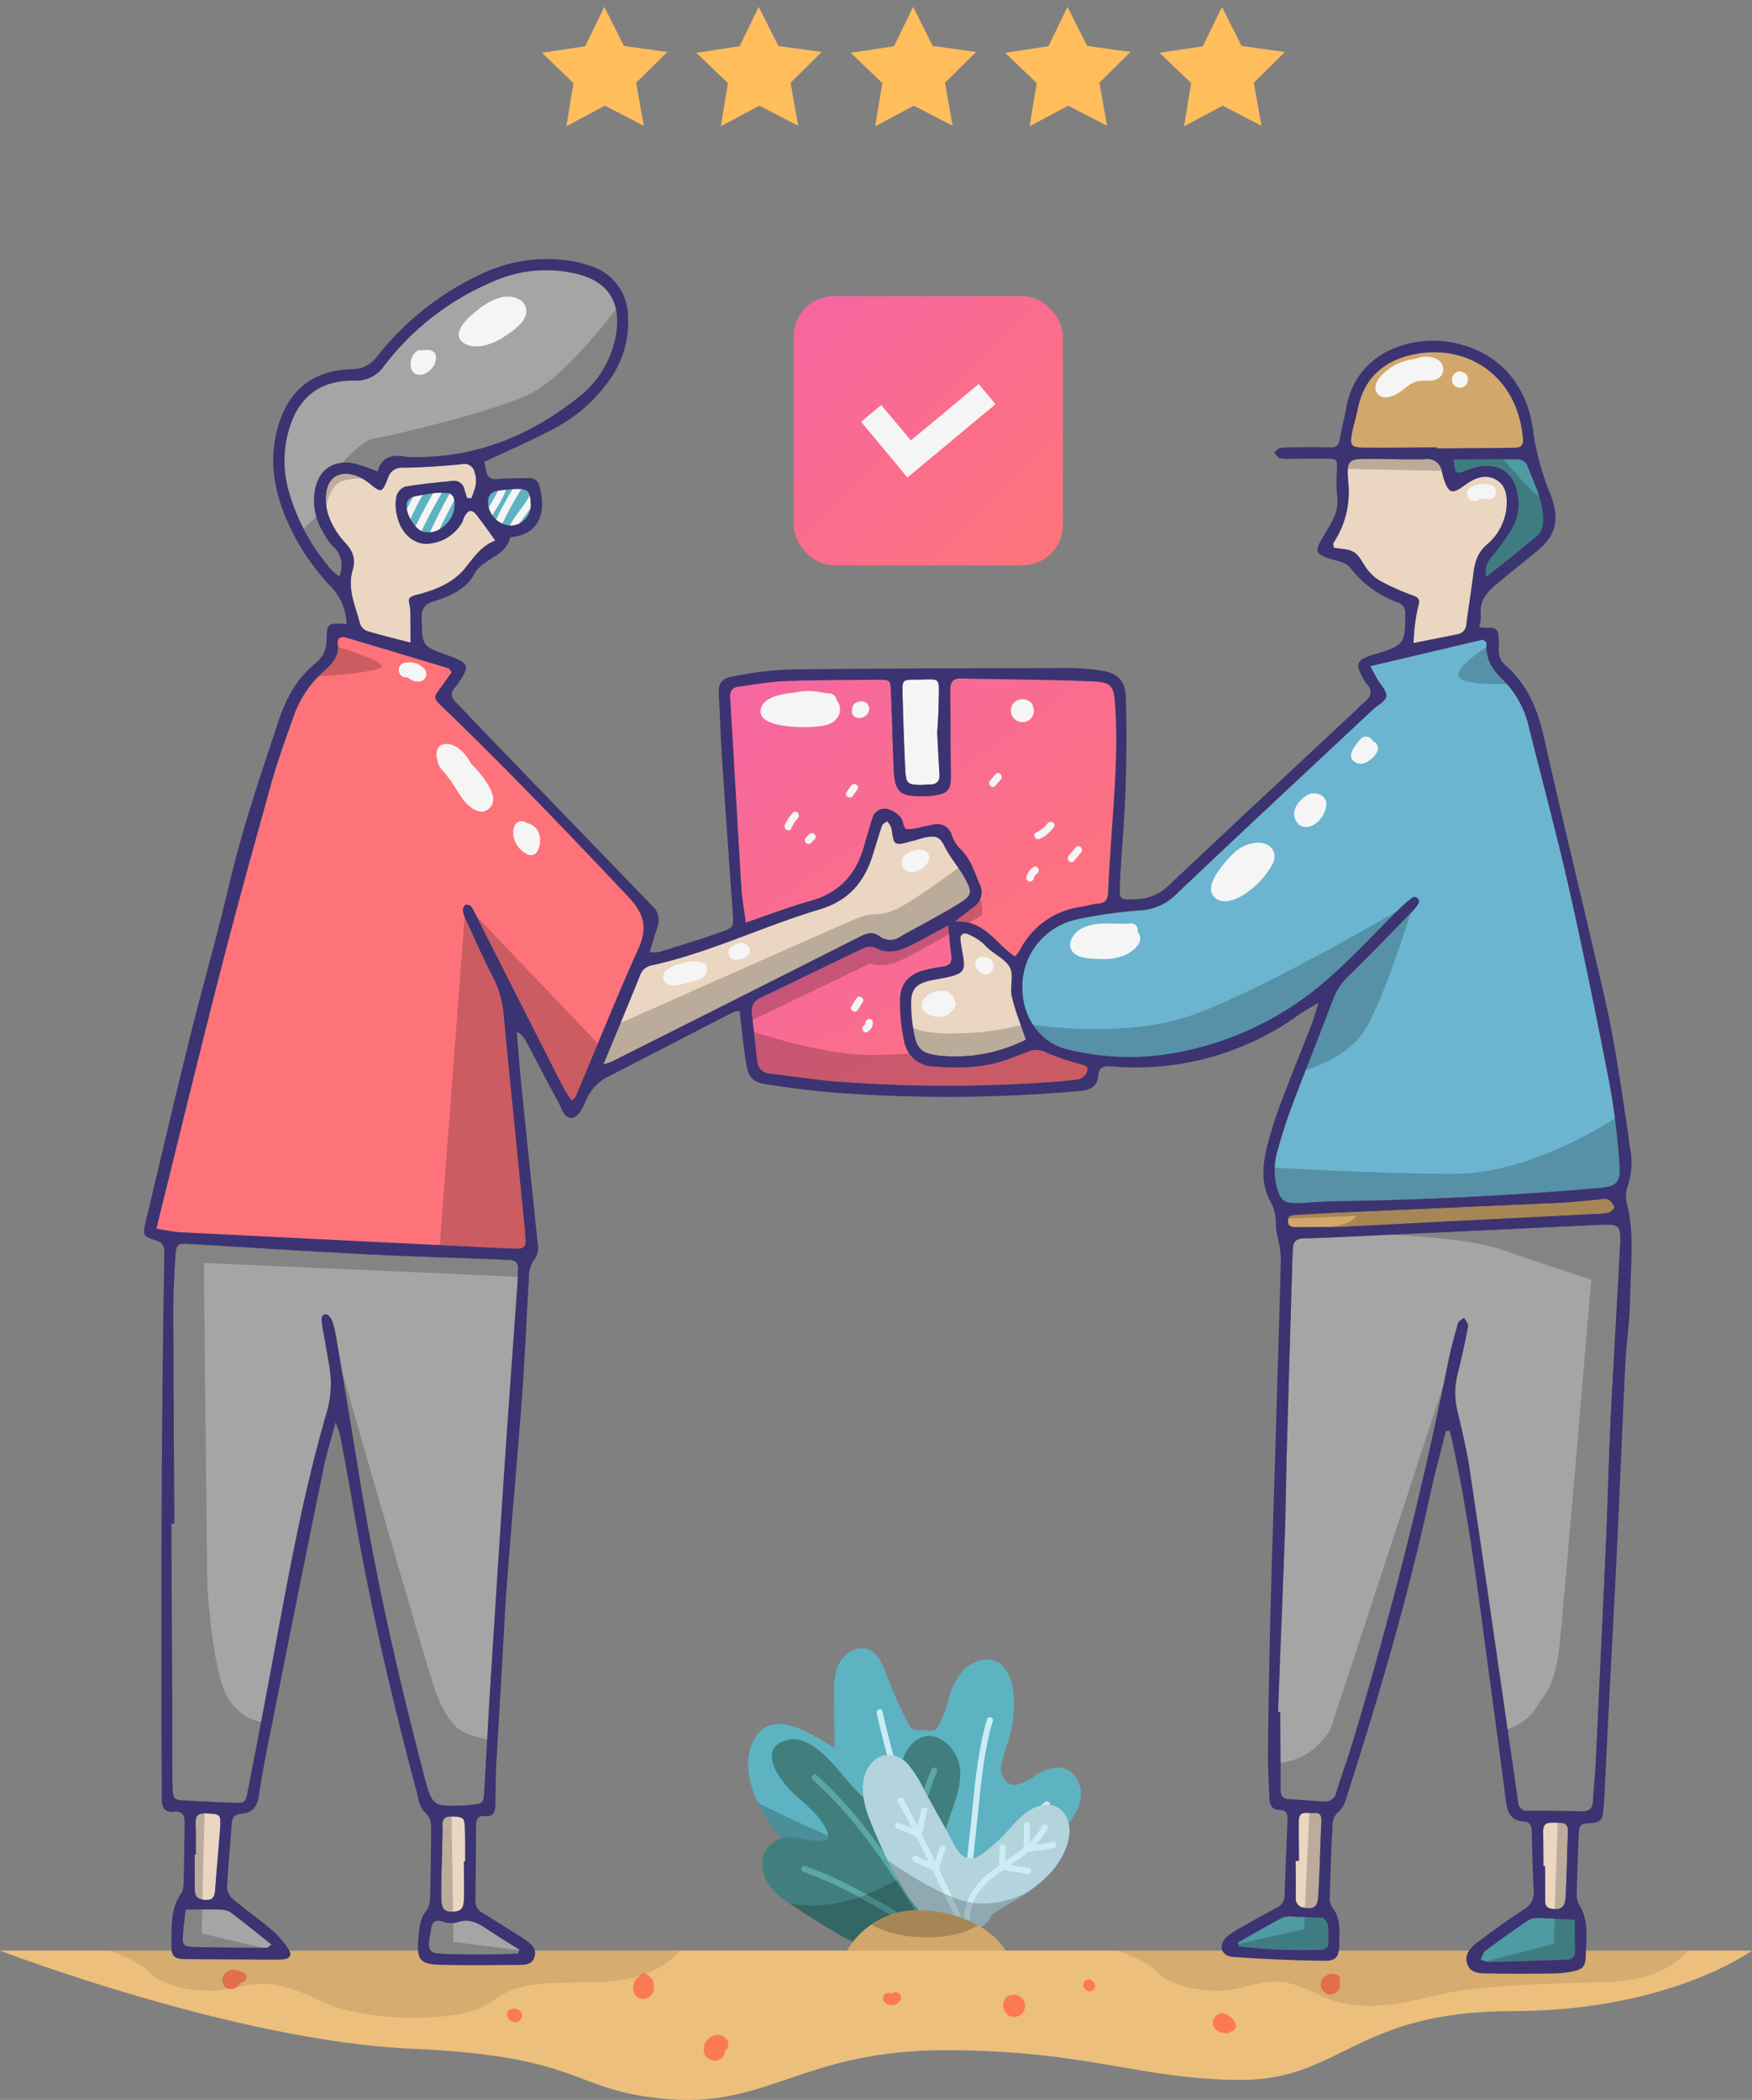<svg xmlns="http://www.w3.org/2000/svg" xmlns:xlink="http://www.w3.org/1999/xlink" width="288.841" height="346.131" viewBox="0 0 288.841 346.131">
  <rect x="0" y="0" width="288.841" height="346.131" fill="#808080" stroke="none"/>
  <defs>
    <linearGradient id="linear-gradient" x1="1" y1="1" x2="0" gradientUnits="objectBoundingBox">
      <stop offset="0" stop-color="#ff7479"/>
      <stop offset="1" stop-color="#f566a2"/>
    </linearGradient>
    <clipPath id="clip-path">
      <path id="Path_9458" data-name="Path 9458" d="M578.512,260.766c2.789-5.912,9.535-1.43,13.441,1.024-.01-2.313-.006-4.631-.016-6.942-.006-2.088-.225-4.422.535-6.413.9-2.322,3.707-4.144,5.963-2.383,1.085.846,1.549,2.311,2.068,3.521a79.131,79.131,0,0,0,3.354,7.692c.926,1.657.8,1.512,2.794,1.614,1.956.106,1.86.276,2.743-1.312a20.842,20.842,0,0,0,1.455-4.05,10.252,10.252,0,0,1,2.54-4.713c1.78-1.645,4.714-2.438,6.484-.351,2.152,2.526,1.821,6.989,1.312,10-.374,2.172-1.447,4.255-1.763,6.392-.213,1.433,1,3.327,2.636,3a9.748,9.748,0,0,0,3.217-1.651c2.387-1.49,5.364-1.974,6.811,1.016,1.76,3.638-1.224,6.891-3.676,9.235-4.177,3.971-8.391,7.894-12.582,11.843-.006.02,0,.031,0,.051-.564,2.062-2.755,2.082-4.557,1.821a65.991,65.991,0,0,1-11.54-2.935c-6.531-2.219-12.75-5.722-17.088-11.193C579.591,272.18,576.16,265.744,578.512,260.766Z" transform="translate(-577.732 -245.347)" fill="none"/>
    </clipPath>
    <clipPath id="clip-path-2">
      <path id="Path_9462" data-name="Path 9462" d="M584.393,269.488c.989.114,1.96.382,2.955.484,1.805.192,3.1.26,2.162-1.778-1.2-2.61-3.774-4.363-5.757-6.329-2-1.99-5.64-6.922-1.012-8.391,4.328-1.381,8.33,4.565,10.719,7.163a21,21,0,0,0,3.682,3.4c3.01,1.954,3.985-2.078,4.3-4.161s.625-4.337,2.207-5.9c3.312-3.255,7.578.523,7.89,4.236.223,2.663-.818,5.276-1.655,7.747-1.044,3.141-2.1,6.278-3.153,9.413-.1,4.077-.889,8.242-4.379,10.8-3.594,2.63-7.716,1.112-11.168-.94-2.575-1.522-5.131-3.141-7.618-4.8-1.837-1.232-3.719-2.73-4.384-4.933C578.036,271.716,580.715,269.079,584.393,269.488Z" transform="translate(-578.914 -252.735)" fill="none"/>
    </clipPath>
    <clipPath id="clip-path-3">
      <path id="Path_9466" data-name="Path 9466" d="M594.807,255.811a22.125,22.125,0,0,1,2.875,4.637q1.968,3.534,3.92,7.042c.848,1.527,1.762,4.336,4.134,3.828,1.118-.231,2.52-1.629,3.407-2.356,1.686-1.416,2.953-3.194,4.577-4.659,1.854-1.676,5.064-2.785,6.85-.364,2.06,2.794.194,6.895-1.7,9.206-2.745,3.354-6.725,5.219-10.289,7.563a.442.442,0,0,1-.047.245c-1.212,2.328-3.848,2.988-6.31,2.438-3.337-.756-5.894-3.448-7.692-6.2a72.712,72.712,0,0,1-5.6-11.2c-1.32-3.07-2.585-7.234-.231-10.163C590.406,253.712,593.015,253.933,594.807,255.811Z" transform="translate(-587.385 -254.321)" fill="none"/>
    </clipPath>
    <clipPath id="clip-path-4">
      <path id="Path_9469" data-name="Path 9469" d="M585.419,276.915a13.524,13.524,0,0,1,13.467-9.517c5.885.1,13.582,3.106,15.123,9.37.071,0,.153.006.223,0,.505,0,.541.789.024.791q-14.223-.079-28.442-.161A.4.4,0,0,1,585.419,276.915Z" transform="translate(-585.403 -267.396)" fill="none"/>
    </clipPath>
    <clipPath id="clip-path-5">
      <path id="Path_9482" data-name="Path 9482" d="M803.59,270.8s-13.61,9.971-39.49,9.971-28.3,11.342-44.714,11.342-25.367-4.9-48.719-4.9-29.109,9.347-45.521,8.084-13.473-7.059-42.51-8.323S514.749,270.8,514.749,270.8Z" transform="translate(-514.749 -270.796)" fill="none"/>
    </clipPath>
  </defs>
  <g id="intro-3" transform="translate(-514.749 -106.056)">
    <g id="Group_6062" data-name="Group 6062" transform="translate(514.749 107.186)">
      <g id="Group_6061" data-name="Group 6061">
        <g id="Group_6037" data-name="Group 6037" transform="translate(130.847 47.676)">
          <rect id="Rectangle_2919" data-name="Rectangle 2919" width="44.386" height="44.387" rx="6.667" fill="url(#linear-gradient)"/>
          <path id="Path_9454" data-name="Path 9454" d="M595.447,148.244l-4.878-5.86-3.327,2.769,4.878,5.861,2.769,3.327,3.328-2.77,11.193-9.314-2.771-3.327Z" transform="translate(-576.132 -124.442)" fill="#f5f5f5"/>
        </g>
        <g id="Group_6039" data-name="Group 6039" transform="translate(123.335 270.554)">
          <g id="Group_6038" data-name="Group 6038" clip-path="url(#clip-path)">
            <path id="Path_9455" data-name="Path 9455" d="M578.512,260.766c2.789-5.912,9.535-1.43,13.441,1.024-.01-2.313-.006-4.631-.016-6.942-.006-2.088-.225-4.422.535-6.413.9-2.322,3.707-4.144,5.963-2.383,1.085.846,1.549,2.311,2.068,3.521a79.131,79.131,0,0,0,3.354,7.692c.926,1.657.8,1.512,2.794,1.614,1.956.106,1.86.276,2.743-1.312a20.842,20.842,0,0,0,1.455-4.05,10.252,10.252,0,0,1,2.54-4.713c1.78-1.645,4.714-2.438,6.484-.351,2.152,2.526,1.821,6.989,1.312,10-.374,2.172-1.447,4.255-1.763,6.392-.213,1.433,1,3.327,2.636,3a9.748,9.748,0,0,0,3.217-1.651c2.387-1.49,5.364-1.974,6.811,1.016,1.76,3.638-1.224,6.891-3.676,9.235-4.177,3.971-8.391,7.894-12.582,11.843-.006.02,0,.031,0,.051-.564,2.062-2.755,2.082-4.557,1.821a65.991,65.991,0,0,1-11.54-2.935c-6.531-2.219-12.75-5.722-17.088-11.193C579.591,272.18,576.16,265.744,578.512,260.766Z" transform="translate(-577.732 -245.347)" fill="#5db3c1"/>
            <path id="Path_9456" data-name="Path 9456" d="M582.875,259.913a156.689,156.689,0,0,0,25.88,26.438l.006-.012a95.14,95.14,0,0,1-7.825-15.266,138.685,138.685,0,0,1-6.024-19.974c-.139-.623.817-.895.956-.27a139.311,139.311,0,0,0,5.7,19.124,76.476,76.476,0,0,0,4.093,9.482c1.028,1.884,2.185,3.711,3.349,5.528.065-1.649.253-3.306.38-4.9.256-3.26.587-6.515.95-9.762.678-6.035,1.042-12.311,2.763-18.155.18-.613,1.144-.368.962.249-1.7,5.757-2.064,11.947-2.73,17.889-.309,2.763-.6,5.528-.83,8.3-.143,1.692-.388,3.493-.5,5.283a85.454,85.454,0,0,1,5.356-8.742c2.185-3.168,4.326-6.779,7.267-9.311.482-.413,1.191.282.7.7-3.088,2.657-5.366,6.533-7.645,9.883a77.945,77.945,0,0,0-5.738,9.8c0,.084.01.168.014.257.2.313.4.633.6.946a.411.411,0,0,1,.253.227c.1.215.209.433.311.648.215.168.421.345.636.511.5.4-.2,1.1-.7.705-.345-.27-.68-.552-1.022-.826-.223.327-.791.376-.871-.1-.033-.215-.045-.435-.069-.65a158.927,158.927,0,0,1-27.078-27.482C581.632,259.909,582.49,259.409,582.875,259.913Z" transform="translate(-573.718 -240.435)" fill="#cbecf4"/>
            <path id="Path_9457" data-name="Path 9457" d="M629.945,265.151a18.19,18.19,0,0,1-19.122,6.488c-12.331-3.182-33.045-13.659-33.045-13.659l19.05,23.391,27.421,2.135Z" transform="translate(-577.688 -233.242)" opacity="0.2"/>
          </g>
        </g>
        <g id="Group_6041" data-name="Group 6041" transform="translate(125.651 285.02)">
          <g id="Group_6040" data-name="Group 6040" clip-path="url(#clip-path-2)">
            <path id="Path_9459" data-name="Path 9459" d="M584.393,269.488c.989.114,1.96.382,2.955.484,1.805.192,3.1.26,2.162-1.778-1.2-2.61-3.774-4.363-5.757-6.329-2-1.99-5.64-6.922-1.012-8.391,4.328-1.381,8.33,4.565,10.719,7.163a21,21,0,0,0,3.682,3.4c3.01,1.954,3.985-2.078,4.3-4.161s.625-4.337,2.207-5.9c3.312-3.255,7.578.523,7.89,4.236.223,2.663-.818,5.276-1.655,7.747-1.044,3.141-2.1,6.278-3.153,9.413-.1,4.077-.889,8.242-4.379,10.8-3.594,2.63-7.716,1.112-11.168-.94-2.575-1.522-5.131-3.141-7.618-4.8-1.837-1.232-3.719-2.73-4.384-4.933C578.036,271.716,580.715,269.079,584.393,269.488Z" transform="translate(-578.914 -252.735)" fill="#417f7e"/>
            <path id="Path_9460" data-name="Path 9460" d="M582.84,271.619a63.154,63.154,0,0,1,10.606,4.95,56.3,56.3,0,0,1,8.319,5.246c-.141-.744-.272-1.49-.39-2.238-5.037-7.964-10.091-15.781-17.219-22.146-.47-.421.086-1.245.562-.82,6.7,5.984,11.595,13.191,16.341,20.632a56.71,56.71,0,0,1-.4-8.689A36.247,36.247,0,0,1,603.7,255.7c.241-.589,1.179-.257.936.337a35.6,35.6,0,0,0-2.988,12.6,56.364,56.364,0,0,0,.674,10.592q.984,1.551,1.972,3.112a.489.489,0,0,1,.3.335c.035.119.071.243.1.362.167.589-.668.723-.938.3q-.5-.781-.991-1.559c.02.092.029.184.049.274a.436.436,0,0,1-.217.492c.249.229.5.458.736.7.447.458-.309,1.1-.754.648-2.7-2.785-6.354-4.612-9.7-6.509a61.869,61.869,0,0,0-10.381-4.833A.5.5,0,0,1,582.84,271.619Z" transform="translate(-575.781 -250.189)" fill="#5aa8a4"/>
            <path id="Path_9461" data-name="Path 9461" d="M610.281,259.258s-4.531,8.595-8.914,10.665-11.869,6.8-22,3.165L594.924,288l23.834-12.962Z" transform="translate(-578.478 -246.484)" opacity="0.2"/>
          </g>
        </g>
        <g id="Group_6043" data-name="Group 6043" transform="translate(142.239 288.127)">
          <g id="Group_6042" data-name="Group 6042" transform="translate(0 0)" clip-path="url(#clip-path-3)">
            <path id="Path_9463" data-name="Path 9463" d="M594.807,255.811a22.125,22.125,0,0,1,2.875,4.637q1.968,3.534,3.92,7.042c.848,1.527,1.762,4.336,4.134,3.828,1.118-.231,2.52-1.629,3.407-2.356,1.686-1.416,2.953-3.194,4.577-4.659,1.854-1.676,5.064-2.785,6.85-.364,2.06,2.794.194,6.895-1.7,9.206-2.745,3.354-6.725,5.219-10.289,7.563a.442.442,0,0,1-.047.245c-1.212,2.328-3.848,2.988-6.31,2.438-3.337-.756-5.894-3.448-7.692-6.2a72.712,72.712,0,0,1-5.6-11.2c-1.32-3.07-2.585-7.234-.231-10.163C590.406,253.712,593.015,253.933,594.807,255.811Z" transform="translate(-587.385 -254.321)" fill="#b3d3dd"/>
            <path id="Path_9464" data-name="Path 9464" d="M591.525,258.2q1.178,2.227,2.321,4.471c.065-.337.114-.685.182-.985.131-.582.264-1.165.4-1.747.139-.619,1.126-.486.983.141q-.282,1.237-.562,2.475a6.743,6.743,0,0,1-.327,1.441c.748,1.478,1.469,2.969,2.2,4.457a22.882,22.882,0,0,1,.83-2.438.5.5,0,0,1,.912.4,21.592,21.592,0,0,0-1.052,3.235.536.536,0,0,1-.051.108c1.381,2.851,2.738,5.714,4.044,8.6a10.3,10.3,0,0,1,2.977-6.915,21.881,21.881,0,0,1,2.906-2.36.536.536,0,0,1-.022-.129q.047-1.451.1-2.906c.02-.638,1-.493.985.139l-.074,2.213c1.065-.73,2.135-1.455,3.112-2.273a.525.525,0,0,1-.073-.27c.031-1.126.043-2.25.031-3.38-.006-.633.981-.764.987-.125.01.983-.008,1.966-.027,2.949a10.779,10.779,0,0,0,2.041-2.7c.3-.562,1.21-.172.912.4a11.724,11.724,0,0,1-1.96,2.685c.965-.123,1.927-.266,2.885-.452.629-.123.75.864.125.987q-2.1.405-4.23.613a35.284,35.284,0,0,1-2.969,2.209c.057.012.119.027.168.035q1.457.2,2.916.411a.5.5,0,0,1-.141.983c-.7-.1-1.4-.2-2.1-.3l-.971-.137c-.09-.012-.633-.133-.838-.184l0,0-.041.029a.561.561,0,0,1-.317.088,15.81,15.81,0,0,0-3.717,3.313c-1.594,2.117-1.763,4.545-1.741,7.087.092.208.188.411.28.619.26.584-.662.959-.92.374l0,0a.4.4,0,0,1-.339-.411c0-.116,0-.225,0-.341-1.616-3.619-3.309-7.2-5.04-10.768q-1.53-.682-3.059-1.363c-.413-.186-.382-.948.133-.952h.225a.507.507,0,0,1,.415.208l1.6.713c-.67-1.363-1.324-2.736-2.011-4.093-.264-.086-.529-.245-.744-.333q-1.231-.523-2.469-1.042a.5.5,0,0,1,.4-.913q.822.35,1.647.7c.149.061.3.123.448.188-.75-1.461-1.5-2.924-2.272-4.375C590.305,258.014,591.226,257.646,591.525,258.2Z" transform="translate(-584.793 -250.865)" fill="#cbecf4"/>
            <path id="Path_9465" data-name="Path 9465" d="M614.874,267.744s-5.338,3.572-10.937,2.777-14.914-7.643-14.914-7.643l6.936,16.109,16.674.112Z" transform="translate(-585.815 -246.121)" opacity="0.2"/>
          </g>
        </g>
        <g id="Group_6045" data-name="Group 6045" transform="translate(138.357 313.731)">
          <g id="Group_6044" data-name="Group 6044" clip-path="url(#clip-path-4)">
            <path id="Path_9467" data-name="Path 9467" d="M585.419,276.915a13.524,13.524,0,0,1,13.467-9.517c5.885.1,13.582,3.106,15.123,9.37.071,0,.153.006.223,0,.505,0,.541.789.024.791q-14.223-.079-28.442-.161A.4.4,0,0,1,585.419,276.915Z" transform="translate(-585.403 -267.396)" fill="#d1a76b"/>
            <path id="Path_9468" data-name="Path 9468" d="M610.035,266.846s-1.159,5.55-11.1,5.55-12.425-4.968-12.425-4.968Z" transform="translate(-584.341 -267.923)" opacity="0.2"/>
          </g>
        </g>
        <g id="Group_6049" data-name="Group 6049" transform="translate(0 320.389)">
          <g id="Group_6048" data-name="Group 6048" clip-path="url(#clip-path-5)">
            <g id="Group_6047" data-name="Group 6047" transform="translate(-17.379 0.002)">
              <path id="Path_9470" data-name="Path 9470" d="M816.05,270.8H505.874s6.458,36.206,35.493,37.467,44.542-5.178,60.95-3.916,55.957-.979,79.309-.979,31.079-4.161,47.487-4.161,23.078-.979,48.956-.979S816.05,270.8,816.05,270.8Z" transform="translate(-505.874 -270.797)" fill="#edbf7c"/>
              <g id="Group_6046" data-name="Group 6046" transform="translate(54.026 3.161)">
                <path id="Path_9471" data-name="Path 9471" d="M628.483,272.837a.889.889,0,0,1,.541,1.23,1.563,1.563,0,0,1-2.561,1.649C625.044,274.271,626.773,272.307,628.483,272.837Z" transform="translate(-444.849 -272.088)" fill="#fb7a54"/>
                <path id="Path_9472" data-name="Path 9472" d="M617.237,276.632c1.212-1.292,2.72-.086,3.358,1.095a.915.915,0,0,1-.811,1.336.811.811,0,0,1-.644.3,2.551,2.551,0,0,1-1.97-.824A1.451,1.451,0,0,1,617.237,276.632Z" transform="translate(-453.563 -268.9)" fill="#fb7a54"/>
                <path id="Path_9473" data-name="Path 9473" d="M607.468,273.471l.225.227a.9.9,0,0,1-1.273,1.269l-.223-.223A.9.9,0,0,1,607.468,273.471Z" transform="translate(-464.021 -271.65)" fill="#fb7a54"/>
                <path id="Path_9474" data-name="Path 9474" d="M575.671,278c1.273-.445,2.814.535,2.3,1.98a.894.894,0,0,1-.47.523,1.676,1.676,0,0,1-.55,1.234,1.839,1.839,0,0,1-2.8-.66A2.39,2.39,0,0,1,575.671,278Z" transform="translate(-494.636 -267.157)" fill="#fb7a54"/>
                <path id="Path_9475" data-name="Path 9475" d="M590.51,274.6a.9.9,0,0,1,1.463,1.012,1.636,1.636,0,0,1-2.638.329C588.583,275.124,589.721,273.937,590.51,274.6Z" transform="translate(-480.16 -270.626)" fill="#fb7a54"/>
                <path id="Path_9476" data-name="Path 9476" d="M568.659,273.527a1.62,1.62,0,0,1,.454-.286.865.865,0,0,1,1.412-.253c.088.09.171.188.251.286a1.512,1.512,0,0,1,.515.593.9.9,0,0,1,.082.468,1.915,1.915,0,0,1-.2,1.784,1.8,1.8,0,0,1-2.579.415A2.254,2.254,0,0,1,568.659,273.527Z" transform="translate(-500.323 -272.117)" fill="#fb7a54"/>
                <path id="Path_9477" data-name="Path 9477" d="M558.073,275.768a1.473,1.473,0,0,1,1.614.407.846.846,0,0,1,.088,1.091.87.87,0,0,1-.819.656,1.436,1.436,0,0,1-1.42-.834A.917.917,0,0,1,558.073,275.768Z" transform="translate(-510.497 -269.282)" fill="#fb7a54"/>
                <path id="Path_9478" data-name="Path 9478" d="M533.994,272.932c.879-.854,2.044-.5,3.023-.047s.268,1.774-.664,1.612a1.373,1.373,0,0,1-.055.272,1.518,1.518,0,0,1-2.3.507A1.559,1.559,0,0,1,533.994,272.932Z" transform="translate(-533.463 -272.411)" fill="#fb7a54"/>
                <path id="Path_9479" data-name="Path 9479" d="M599.764,274.889a.8.8,0,0,1,.6-.262c.022-.008.033-.023.057-.031a1.833,1.833,0,0,1,1.4,3.372C599.856,278.958,598.356,276.346,599.764,274.889Z" transform="translate(-470.46 -270.403)" fill="#fb7a54"/>
              </g>
            </g>
            <path id="Path_9480" data-name="Path 9480" d="M621.995,271.57s-3.027,5.33-13.218,5.63-13.479-.211-18.274,3.384-20.969,3.167-27.566-.067-10.067-3.537-14.865-2.338-11.614,0-13.953-2.693-14.039-5.99-14.039-5.99Z" transform="translate(-509.641 -272.042)" opacity="0.1"/>
            <path id="Path_9481" data-name="Path 9481" d="M706.87,271.57s-3.027,5.33-13.218,5.63-21.578.589-27.415,1.958c-6.445,1.514-13.718,3.478-20.317.245s-8.176-2.422-12.973-1.224-11.614,0-13.953-2.693-14.039-5.99-14.039-5.99Z" transform="translate(-428.31 -272.042)" opacity="0.1"/>
          </g>
        </g>
        <g id="Group_6059" data-name="Group 6059" transform="translate(23.729 41.576)">
          <g id="Group_6050" data-name="Group 6050" transform="translate(180.382 273.208)">
            <path id="Path_9483" data-name="Path 9483" d="M633.006,268.15c1.318,1.065.717,2.589.869,3.924.127,1.046-.636,1.377-1.549,1.383-2.213,0-4.426.047-6.627-.053s-4.394-.343-6.6-.527c-.037-.219-.088-.437-.123-.666,2.412-1.365,4.825-2.773,7.275-4.075a3.8,3.8,0,0,1,1.751-.19c1.471.029,2.955.117,4.428.184C632.628,268.13,632.884,268.056,633.006,268.15Z" transform="translate(-618.981 -267.934)" fill="#4f9ba3"/>
            <path id="Path_9484" data-name="Path 9484" d="M640.227,273.415c2.338-1.751,4.712-3.452,7.136-5.07a3.636,3.636,0,0,1,1.909-.276c1.664.027,3.319.141,5.644.251.006,1.592.016,3.38.024,5.168,0,.815-.284,1.377-1.183,1.4-4.33.145-8.646.3-12.973.405a4.425,4.425,0,0,1-1.365-.443C639.682,274.367,639.825,273.709,640.227,273.415Z" transform="translate(-599.397 -267.81)" fill="#4f9ba3"/>
          </g>
          <path id="Path_9485" data-name="Path 9485" d="M624.443,210.171c2.626-.149,5.25-.307,7.876-.417,11.928-.535,23.842-1.042,35.769-1.588,2.115-.1,4.23-.36,6.343-.529a3.1,3.1,0,0,1,1.5-.033,2.422,2.422,0,0,1,1.063,1.236c.061.206-.507.83-.885.94a8.6,8.6,0,0,1-2.1.231q-14.552.743-29.092,1.469c-4.038.215-8.072.417-13.361.685-1.5.008-4.22.022-6.956.023-.729,0-1.447-.043-1.416-1.087C623.215,210.249,623.833,210.21,624.443,210.171Z" transform="translate(-434.574 -52.622)" fill="#d1a76b"/>
          <path id="Path_9486" data-name="Path 9486" d="M622.349,290.036c.376-9.815.779-19.616,1.13-29.432.149-4.245.178-8.5.292-12.758q.464-16.382.956-32.777c.022-.511.055-1.01.088-1.52.055-1.132.685-1.584,1.78-1.59,1.52-.031,3.027-.088,4.547-.157q21.83-1.022,43.669-2.052c4.052-.19,4.11-.19,3.9,3.979-.476,9.2-1.052,18.38-1.5,27.566-.333,6.774-.48,13.559-.775,20.332q-.82,18.649-1.735,37.306c-.088,1.909-.347,3.819-.423,5.742-.055,1.314-.66,1.766-1.913,1.725-2.929-.07-5.861-.094-8.8-.09a1.445,1.445,0,0,1-1.635-1.392q-.455-3.3-.946-6.6c-2.342-16.126-4.647-32.239-7.05-48.351-.478-3.2-1.271-6.354-1.992-9.511a12.306,12.306,0,0,1-.018-6c.668-2.642,1.247-5.309,1.759-7.986.082-.427-.419-.958-.652-1.443-.352.306-.909.552-1.016.928-.609,2.131-1.195,4.287-1.633,6.466-4.214,21.045-9.484,41.818-15.656,62.362-.838,2.812-1.872,5.567-2.732,8.368a1.921,1.921,0,0,1-2.144,1.641c-1.921-.123-3.832-.272-5.742-.409-1.022-.069-1.33-.627-1.333-1.6.016-4.257-.031-8.5-.051-12.758C622.592,290.036,622.472,290.036,622.349,290.036Z" transform="translate(-435.371 -50.539)" fill="#a5a5a5"/>
          <path id="Path_9487" data-name="Path 9487" d="M656.844,150.62c.065.887-.321,1.339-1.185,1.369-2.115.047-4.232.069-6.358.08q-3.322.032-6.666.045v-.17c-3.94.02-7.88.086-11.82.047-2.4-.025-2.579-.292-2.105-2.714.237-1.181.621-2.35.848-3.531,1.054-5.5,4.663-8.366,9.9-9.255C647.9,135.05,656.025,140.277,656.844,150.62Z" transform="translate(-429.477 -120.905)" fill="#d1a76b"/>
          <path id="Path_9488" data-name="Path 9488" d="M641.529,146.447a11.935,11.935,0,0,0-2.32.681c-1.772.629-1.772.64-2.088-1.825,3.548-.02,7.075-.061,10.6-.018a1.877,1.877,0,0,1,1.463.783c1.157,3.108,2.851,6.078,2.7,9.533a3.3,3.3,0,0,1-.817,2.144c-2.738,2.336-5.585,4.539-8.54,6.913-.4-1.774.376-2.738,1.259-3.787a33.773,33.773,0,0,0,3.116-4.443,8.1,8.1,0,0,0,.725-5.6C647.055,147.612,644.772,145.98,641.529,146.447Z" transform="translate(-421.216 -112.271)" fill="#4f9ba3"/>
          <path id="Path_9489" data-name="Path 9489" d="M658.177,164.833c6.558-1.541,12.644-2.98,18.584-4.384.331.3.6.433.588.556-.208,2.518.909,4.363,2.693,6.067a15.9,15.9,0,0,1,4.308,7.9c2.232,8.926,4.635,17.816,6.662,26.781,2.375,10.567,4.531,21.172,6.591,31.8a120.363,120.363,0,0,1,1.659,13.236c.259,3.28-.407,3.832-3.75,4.1q-21.5,1.821-43.06,2.148c-2.117.024-4.244.264-6.358.311-2.14.047-2.6-.376-3.272-2.393a11.329,11.329,0,0,1,.162-6.578,75.446,75.446,0,0,1,2.334-7.21c2.221-5.875,4.563-11.7,6.772-17.558a9.93,9.93,0,0,1,2.5-3.709c3.556-3.46,6.993-7.04,10.453-10.582a7.369,7.369,0,0,0,1.112-1.418.853.853,0,0,0-.137-.789c-.161-.18-.636-.311-.781-.2a19.227,19.227,0,0,0-2.07,1.725c-3.74,3.705-7.32,7.588-11.231,11.1a51.9,51.9,0,0,1-28.171,13.191,42.3,42.3,0,0,1-15.668-.958c-4.173-1-7.077-5.048-7.257-9.462a11.362,11.362,0,0,1,9.11-11.973,78.22,78.22,0,0,1,10.2-1.449,8.954,8.954,0,0,0,5.9-2.534c10.794-10.257,21.7-20.391,32.558-30.564.787-.734,2.133-1.394,2.213-2.2.094-.889-.969-1.9-1.508-2.863C659.011,166.412,658.743,165.889,658.177,164.833Z" transform="translate(-455.992 -97.722)" fill="#6bb5d1"/>
          <path id="Path_9490" data-name="Path 9490" d="M596.832,179.416c.078,1.167-.441,1.68-1.561,1.71-.5,0-1.006.067-1.506.069-2.14-.014-2.458-.231-2.567-2.383-.216-4.328-.356-8.655-.464-12.995-.045-1.813.088-1.958,1.827-1.968,4.741,0,4.177-.822,4.13,4.077-.018,1.606-.155,3.223-.233,4.661C596.58,174.979,596.676,177.2,596.832,179.416Z" transform="translate(-465.672 -94.514)" fill="#f5f5f5"/>
          <g id="Group_6051" data-name="Group 6051" transform="translate(96.629 69.135)">
            <path id="Path_9491" data-name="Path 9491" d="M625.646,210.45a236.711,236.711,0,0,1-34.256-.241c-3.419-.323-6.815-.828-10.234-1.251a2.2,2.2,0,0,1-2.223-2.056c-.294-2.612-.574-5.227-.868-7.839a2.323,2.323,0,0,1,1.471-2.648c5.654-2.7,11.283-5.477,16.947-8.156a2.478,2.478,0,0,1,1.948-.072c2.058,1.146,3.94.54,5.785-.38,2.062-1.032,4.089-2.172,6.221-3.313.192,1.931.272,3.427.5,4.909.176,1.13-.174,1.727-1.328,1.88-.9.125-1.8.313-2.685.5-2.818.625-4.355,2.113-4.439,4.937a29.406,29.406,0,0,0,.691,6.9,5.01,5.01,0,0,0,4.947,4.146c4.379.356,8.695.227,12.834-1.461.848-.345,1.721-.6,2.559-.95a3.48,3.48,0,0,1,3.127.129,38.616,38.616,0,0,0,5.409,1.835c.656.215,1.606.272,1.294,1.257a2.223,2.223,0,0,1-1.357,1.3C629.89,210.176,627.775,210.333,625.646,210.45Z" transform="translate(-574.458 -143.817)" stroke="rgba(0,0,0,0)" stroke-width="1" fill="url(#linear-gradient)"/>
            <path id="Path_9492" data-name="Path 9492" d="M589.505,200.377c-3.486.977-6.883,2.283-10.708,3.591-.266-2.1-.615-3.95-.732-5.81-.636-10.394-1.2-20.787-1.847-31.181-.067-1.144.307-1.778,1.4-1.915,2.6-.343,5.2-.817,7.815-.916,5.046-.182,10.116-.17,15.174-.208,2-.01,2.042.012,2.127,2.007.167,4.244.272,8.487.452,12.731.153,3.756,1.018,4.529,4.849,4.463.511-.016,1.022-.018,1.521-.082,2.71-.353,3.12-.95,3.057-3.783-.084-4.549-.057-9.1-.092-13.643-.006-1.181.317-1.937,1.7-1.907,7.189.161,14.375.172,21.541.464,3.429.143,3.724.727,3.946,4.044.513,7.5-.2,14.959-.68,22.426-.167,2.726-.386,5.45-.482,8.176-.041,1.191-.341,1.909-1.666,2-.9.067-1.786.362-2.673.513a13.328,13.328,0,0,0-10.253,7.224,7.644,7.644,0,0,1-.772,1c-3.2-2.123-4.992-6.1-9.964-5.761,1.369-1.054,2.217-1.739,3.088-2.387a2.922,2.922,0,0,0,1.063-3.764c-.871-2.025-1.48-4.187-3.178-5.808a6.163,6.163,0,0,1-1.422-2.291,2.463,2.463,0,0,0-3.1-1.723c-.593.1-1.189.211-1.786.325a6.44,6.44,0,0,1-2.638.378c-.462-.131-.468-1.457-.958-1.978a4.465,4.465,0,0,0-2.17-1.337,2.056,2.056,0,0,0-2.4,1.42c-.229.56-.372,1.157-.552,1.731-.286.973-.585,1.935-.848,2.91C597.046,195.926,594.278,199.039,589.505,200.377Z" transform="translate(-576.211 -163.722)" stroke="rgba(0,0,0,0)" stroke-width="1" fill="url(#linear-gradient)"/>
          </g>
          <g id="Group_6052" data-name="Group 6052" transform="translate(6.406 272.024)">
            <path id="Path_9493" data-name="Path 9493" d="M565.768,273.046c-.059.219-.131.439-.192.644-1.459.057-2.918.137-4.377.133-2.626.014-5.254.014-7.868-.082-2.467-.1-2.712-.474-2.313-2.992a8.531,8.531,0,0,0,.178-.891c.08-1.263.562-1.837,1.939-1.443a4.04,4.04,0,0,0,2.36.145c2.015-.738,3.5.131,5.052,1.169C562.255,270.874,564.023,271.947,565.768,273.046Z" transform="translate(-510.277 -266.414)" fill="#a5a5a5"/>
            <path id="Path_9494" data-name="Path 9494" d="M538,267.814c2.256,1.678,4.441,3.466,6.775,5.326-.39.258-.619.529-.838.529-3.952-.018-7.892-.021-11.845-.135-1.884-.053-2.066-.329-1.919-2.2.1-1.4.3-2.786.443-3.967,2.129-.012,3.8-.068,5.471,0A3.558,3.558,0,0,1,538,267.814Z" transform="translate(-530.138 -267.329)" fill="#a5a5a5"/>
          </g>
          <path id="Path_9495" data-name="Path 9495" d="M584.713,213.947c1.118-.006,1.717.429,1.614,1.633-.057.7-.031,1.41-.074,2.117-.707,9.889-1.435,19.778-2.1,29.667q-1.257,18.485-2.4,36.979c-.36,5.657-.636,11.324-.973,16.982-.135,2.262-.159,2.262-2.444,2.493-.3.037-.607.051-.911.067-5.119.194-5.266.135-6.556-4.8-4.2-16.067-7.894-32.235-10.577-48.637q-1.883-11.535-3.823-23.06a23.262,23.262,0,0,0-.723-3.255c-.161-.486-.734-1.238-1.063-1.2-1.009.09-.7,1-.648,1.668a12.4,12.4,0,0,0,.251,1.494c.313,1.8.613,3.584.938,5.383a16.935,16.935,0,0,1-.484,7.8c-4.22,14.5-6.727,29.389-9.509,44.213-1.126,5.965-2.252,11.928-3.427,17.881-.4,2.117-.462,2.142-2.507,2.068-2.528-.072-5.058-.217-7.588-.352-2.2-.11-2.287-.121-2.336-2.516-.078-3.746-.026-7.49-.043-11.223q-.079-15.962-.159-31.91c.157,0,.315,0,.486,0-.057-11.734-.141-23.47-.163-35.217,0-2.93.153-5.873.347-8.793.133-2.1.329-2.215,2.385-2.091,9.707.574,19.414,1.193,29.119,1.692,7.177.366,14.366.56,21.541.842C583.5,213.89,584.1,213.963,584.713,213.947Z" transform="translate(-524.656 -48.992)" fill="#a5a5a5"/>
          <path id="Path_9496" data-name="Path 9496" d="M545.2,172.745a9.26,9.26,0,0,0,1.384,2,4.234,4.234,0,0,1,1.13,5.1,13.73,13.73,0,0,1-1.488-1.316,33.927,33.927,0,0,1-6.9-13.04,18.087,18.087,0,0,1-.035-9.29c1.445-5.673,5.041-8.72,10.864-8.64a5.584,5.584,0,0,0,5.023-2.493,44.09,44.09,0,0,1,17.808-13.792,21.5,21.5,0,0,1,14.244-1.226c4.849,1.312,6.918,4.574,6.19,9.588A16.5,16.5,0,0,1,587.1,150.37c-8.187,6.509-17.436,10.142-28.042,9.77a2.531,2.531,0,0,1-.3-.012c-2.191-.427-4.014-.076-4.706,2.418a30.82,30.82,0,0,0-3.862-1.33c-3.58-.7-6.074,1.21-6.542,4.872A10.105,10.105,0,0,0,545.2,172.745Z" transform="translate(-515.528 -127.529)" fill="#a5a5a5"/>
          <g id="Group_6053" data-name="Group 6053" transform="translate(43.301 37.903)">
            <path id="Path_9497" data-name="Path 9497" d="M562.851,150.041a3.374,3.374,0,0,1-3.4,3.762,4.007,4.007,0,0,1-3.619-4.044,1.622,1.622,0,0,1,1.451-1.649,21.636,21.636,0,0,1,3.292-.333C562.391,147.72,562.806,148.169,562.851,150.041Z" transform="translate(-542.413 -147.773)" fill="#5db3c1"/>
            <path id="Path_9498" data-name="Path 9498" d="M555.911,148.139a1.267,1.267,0,0,1,.807.727c.961,2.839-1.892,6.212-4.786,5.7-1.631-.284-3.46-3.484-2.824-5.082a1.763,1.763,0,0,1,1.128-.772c1.275-.286,2.575-.462,3.378-.589A15.129,15.129,0,0,1,555.911,148.139Z" transform="translate(-548.979 -147.471)" fill="#5db3c1"/>
          </g>
          <g id="Group_6054" data-name="Group 6054" transform="translate(126.479 32.928)">
            <path id="Path_9499" data-name="Path 9499" d="M646.727,260.035c1.024.02,2.082-.12,2.017,1.461-.155,3.625-.172,7.249-.386,10.874-.09,1.569-.756,2.023-2.07,1.894-.8-.069-1.3-.407-1.3-1.318.016-1.921-.006-3.83-.016-5.751h-.268c-.01-1.907-.006-3.817-.041-5.74C644.636,259.9,645.7,260.015,646.727,260.035Z" transform="translate(-540.464 -35.232)" fill="#ead6c1"/>
            <path id="Path_9500" data-name="Path 9500" d="M624.353,260.5c.041-1.837,1.5-1.163,2.475-1.277,1.118-.127,1.29.517,1.247,1.49-.2,4.124-.263,8.246-.523,12.358-.1,1.69-.864,2.107-2.362,1.76a1.492,1.492,0,0,1-1.347-1.67c.039-2.007-.006-4.012-.016-6.02l.546,0C624.363,264.929,624.316,262.719,624.353,260.5Z" transform="translate(-560.433 -36.026)" fill="#ead6c1"/>
            <path id="Path_9501" data-name="Path 9501" d="M653.729,148.6c1.841.963,1.986,2.9,1.825,4.794a9.09,9.09,0,0,1-3.255,6c-1.633,1.431-2,3.135-2.236,5.07-.327,2.714-.787,5.4-1.126,8.105a1.732,1.732,0,0,1-1.549,1.6c-2.248.462-4.5.9-7.157,1.435a31.394,31.394,0,0,1,.736-5.9c.47-1.486-.055-1.666-1.175-2.072a38.588,38.588,0,0,1-4.96-2.227,7.126,7.126,0,0,1-2.066-1.753c-.818-.958-1.3-2.317-2.275-2.98-.914-.617-2.289-.56-3.4-.8-.051-.39-.161-.633-.076-.754a15.241,15.241,0,0,0,2.456-10.058c-.286-3.791-.031-3.83,3.813-3.824,2.929,0,5.861.141,8.791.053a2.425,2.425,0,0,1,2.843,2.005,11.727,11.727,0,0,0,.286,1.177c.864,2.5,1.363,2.646,3.458,1.114C650.189,148.455,651.938,147.668,653.729,148.6Z" transform="translate(-557.406 -145.232)" fill="#ead6c1"/>
            <path id="Path_9502" data-name="Path 9502" d="M600.779,185.275a9.7,9.7,0,0,1,2.1,1.169c.5.349.867.846,1.332,1.243,1.22,1.054,2.928,1.86,3.568,3.18.625,1.288-.059,3.164.276,4.668.536,2.334,1.459,4.578,2.324,7.153a25.722,25.722,0,0,1-14.544,2.6c-2.348-.329-3.3-.907-3.8-3.2a24.931,24.931,0,0,1-.574-5.7c.063-2.115.981-2.947,3.12-3.433,1.191-.274,2.4-.413,3.572-.734,1.905-.535,2.207-1.069,1.905-3.074-.151-1-.386-1.992-.464-3A.8.8,0,0,1,600.779,185.275Z" transform="translate(-591.454 -106.947)" fill="#ead6c1"/>
          </g>
          <g id="Group_6055" data-name="Group 6055" transform="translate(8.361 33.786)">
            <path id="Path_9503" data-name="Path 9503" d="M612.326,175.732a3.456,3.456,0,0,1,.625.932c.3.911.231,2.348.817,2.673.67.372,1.884-.192,2.855-.38.6-.123,1.167-.37,1.749-.5,1.931-.421,2.614-.231,3.437,1.443.92,1.868,2.389,3.478,3.382,5.322,1.228,2.291,1.132,2.767-1.157,4.175-3.092,1.913-6.343,3.558-9.5,5.35a2.9,2.9,0,0,1-3.417-.008c-1.292-.991-2.385-.439-3.611.19q-20.3,10.26-40.635,20.46a11.842,11.842,0,0,1-1.324.407c2.164-5.24,4.159-9.979,6.069-14.744a2.515,2.515,0,0,1,2.023-1.592c9.523-2.127,18.306-6.437,27.607-9.219,4.625-1.373,7.31-4.439,8.687-8.9.515-1.645.993-3.29,1.555-4.909C611.6,176.137,612.037,175.965,612.326,175.732Z" transform="translate(-498.16 -116.864)" fill="#ead6c1"/>
            <path id="Path_9504" data-name="Path 9504" d="M551.9,272.9c-.016-3.221.115-6.447.184-9.668.008-.7.065-1.412.014-2.105-.092-1.153.354-1.643,1.549-1.625,1.774.053,2.091.2,2.146,1.694.082,1.919.045,3.83.055,5.738h-.221c.012,2.021.068,4.038.02,6.045-.029,1.7-.441,2.154-1.751,2.223C552.455,275.284,551.918,274.786,551.9,272.9Z" transform="translate(-511.244 -36.59)" fill="#ead6c1"/>
            <path id="Path_9505" data-name="Path 9505" d="M531.181,272.089c-.07-2.019-.033-4.024-.043-6.043.061,0,.135,0,.2,0-.01-1.715.02-3.429-.039-5.144-.055-1.347.54-1.717,1.817-1.649,2.262.11,2.383.133,2.225,2.469-.251,3.417-.574,6.825-.824,10.255-.068.924-.345,1.559-1.4,1.551C532.111,273.52,531.222,273.256,531.181,272.089Z" transform="translate(-531.136 -36.84)" fill="#ead6c1"/>
            <path id="Path_9506" data-name="Path 9506" d="M555.2,149.41a2.41,2.41,0,0,0-1.4,1.649,7.308,7.308,0,0,0,.088,3c.56,2.706,2.307,4.486,4.486,4.755a7.036,7.036,0,0,0,6.257-3.509c.131-.266.192-.584.335-.852.652-1.292,1.283-1.4,2.127-.313.993,1.271,1.909,2.593,3.026,4.144-2.368.887-3.576,2.826-5,4.572-1.874,2.283-4.482,3.39-7.24,4.181-.668.2-1.555.288-1.905.764-.278.38.127,1.253.129,1.909.047,1.69.031,3.392.041,5.387-2.546-.656-4.882-1.216-7.173-1.911a2.01,2.01,0,0,1-1.161-1.21c-.744-2.9-2.144-5.742-1.21-8.857.562-1.864-.018-3.223-1.349-4.616a12.884,12.884,0,0,1-2.536-4.085,8.433,8.433,0,0,1-.494-3.828c.264-2.7,2.121-3.864,4.7-3.088a7.372,7.372,0,0,1,2.354,1.279c2.076,1.666,2.111,1.741,3.168-.856a2.276,2.276,0,0,1,2.462-1.653c3.221-.053,6.443-.264,9.652-.584a1.759,1.759,0,0,1,2.184,1.447c.519,1.567-.071,2.859-.576,4.187-.231-.023-.462-.033-.691-.045-.151-.474-.323-.934-.446-1.408a1.741,1.741,0,0,0-2.025-1.414C560.407,148.727,557.781,148.948,555.2,149.41Z" transform="translate(-520.548 -145.67)" fill="#ead6c1"/>
          </g>
          <path id="Path_9507" data-name="Path 9507" d="M576.633,166.021c-.774,1.063-1.582,2.2-2.391,3.319-.47.672-.445,1.146.227,1.8,10.727,10.306,21.02,21.041,31.24,31.876,2.716,2.879,3.235,5.15,1.649,8.659-3.609,8.033-6.875,16.208-10.3,24.312-.073.17-.266.282-.64.65a20.761,20.761,0,0,1-1.433-2.183q-6.947-13.665-13.866-27.353a25.622,25.622,0,0,0-1.251-2.415,1.052,1.052,0,0,0-.975-.323,1.148,1.148,0,0,0-.433.975,6.308,6.308,0,0,0,.605,1.7c1.4,3.033,2.728,6.1,4.263,9.063a16.265,16.265,0,0,1,1.817,6.033c1.142,11.791,2.332,23.579,3.5,35.37.067.7.08,1.41.147,2.117.1,1.057-.419,1.473-1.418,1.428-.609-.02-1.216-.018-1.825-.051q-26.836-1.307-53.687-2.663c-1.277-.069-2.556-.378-3.942-.589,3.552-14.293,6.946-28.332,10.537-42.322,2.661-10.385,5.528-20.712,8.407-31.038,1.042-3.7,2.348-7.318,3.644-10.95a17.873,17.873,0,0,1,4.96-7.516c1.4-1.247,2.638-2.5,2.36-4.631-.125-.96.589-1.206,1.406-.967q8.421,2.491,16.841,5.046C576.228,165.414,576.328,165.657,576.633,166.021Z" transform="translate(-525.863 -97.927)" fill="#fe737a"/>
          <g id="Group_6056" data-name="Group 6056" transform="translate(4.088 6.885)" opacity="0.2">
            <path id="Path_9508" data-name="Path 9508" d="M547.024,177.916l.891-4.261-3.979-5.757s.156-4.956,2.552-6.092,6.231-.335,6.231-.335l1.661-2.593,13.065-.826,11.532-4.161,9.842-7.5,4.369-8.23L593,131.933s-8.906,12.357-15.427,15.431-23.374,6.956-25.5,7.269-5.6,4.437-5.6,4.437L544.2,160.3l-1.187,5.935a4.253,4.253,0,0,1-1.508,2.287l-1.363,1.224,5.667,8.33Z" transform="translate(-518.232 -131.933)"/>
            <path id="Path_9509" data-name="Path 9509" d="M544.377,160.93l-.6,1.522-2.72,3.664s12.157-.668,11.391-1.88S544.377,160.93,544.377,160.93Z" transform="translate(-517.355 -104.147)"/>
            <path id="Path_9510" data-name="Path 9510" d="M659.671,179.452s-7.723,5.812-10.757,7.2-3.5.323-6.529,1.553-40.647,17.986-40.647,17.986l-1.046,3.652-22.8-23.891-4.251,56.1-44.39-.993-.3,92.57,3.5.439-.225,15.962-2.123.922.8,8.052,16.718-.386-13.24-3.127.5-21.131,6.687-.184,1.958-3.507,1.318-10.038s-3.19.319-5.945-3.619-3.591-18.983-3.591-18.983l-.566-53.045L587.5,247.3l-.168-3.5,1.059-.916L585.3,201.862l9.971,18.19,3.615-6.1,24.566-12.131.627,3.646,20.471-9.83a6.469,6.469,0,0,0,3.8-.02c2.278-.619,14.7-7.978,14.7-7.978s0-1.063-.008-1.67S659.671,179.452,659.671,179.452Z" transform="translate(-528.954 -86.398)"/>
            <path id="Path_9511" data-name="Path 9511" d="M562.777,298.518l5.873-.842.758-10.743s-4.259-.587-5.888-2.2-2.45-3.433-3.476-6.063-17.732-60.917-17.732-60.917l7.106,43.336,9.092,35.017,1.631,2.019-.12,17.025-1.815,1.631.029,5.877,16.014.73,1.208-1.625L563.086,320.2Z" transform="translate(-516.155 -49.698)"/>
          </g>
          <g id="Group_6057" data-name="Group 6057" transform="translate(99.826 32.311)" opacity="0.2">
            <path id="Path_9512" data-name="Path 9512" d="M673.118,197.108l-5.1,13.706s7.138-1.708,10.61-6.133,8.857-22.236,8.857-22.236-25.612,15.176-37.3,19.034-26.748,1.2-26.748,1.2a43.544,43.544,0,0,1-10.784,1.574c-7.144.337-8.824-1.477-8.824-1.477l2.15,4.549s-.756.458-8.356.5-19.782-4.007-19.782-4.007l.95,7.14,15.821,2.657,22.5.192,17.17-1.606.137-3.039,12.613-.366,14.873-4.786Z" transform="translate(-577.844 -108.956)"/>
            <path id="Path_9513" data-name="Path 9513" d="M680.554,219.29l-1.208-4.089.276-.012-.773-2.426,1.5-3.807-1.257-8.356s-13.635,9.341-26.554,9.405-31.015-1.063-31.015-1.063l1.547,5.162.776,3.341,12.165-.492c-.1.278-.4.654-1.218,1.044-1.655.791-8.046,1.711-8.046,1.711s24.47-.274,33.455,2.875c5.148,1.8,10.733,3.65,14.575,4.9-1.089,12.9-4.582,54.067-5.232,60.21-.774,7.3-2.595,8.117-4,10.557s-5.048,3.472-5.048,3.472l1.894,13.77,6.891-.033-.7,21.486-12.75,3.307,17.023-.086.572-7.1-2.035-1.61.938-15,3.437-1.841,4.432-87.375-.435-.307Z" transform="translate(-535.987 -91.558)"/>
            <path id="Path_9514" data-name="Path 9514" d="M631.855,288.422a10.848,10.848,0,0,1-6.272,2.262l.235,6.28,5.475.987-.912,20.07-11.945,2.693,1.22.8,15,.736.582-5.475-1.429-2.019.527-16.42,2.019-1.429,9.167-31.459,11.315-47.632-22.011,66.991S634.477,286.18,631.855,288.422Z" transform="translate(-538.948 -75.058)"/>
            <path id="Path_9515" data-name="Path 9515" d="M642.388,160.99s-5.908,3.678-4.684,5.191,9.276,1.018,9.276,1.018l-3.823-4.541Z" transform="translate(-520.644 -129.515)"/>
            <path id="Path_9516" data-name="Path 9516" d="M627.757,147.175l18.092.366.313,1.974,5.309-2.154,3.357,2.264.779,3.948-.895,3.654-3.93,4.273-.284,4.106,3.494-.775,7.717-6.729-.178-5.168a44.113,44.113,0,0,1-7.639-8.017l-26.142.129Z" transform="translate(-530.023 -144.917)"/>
          </g>
          <g id="Group_6058" data-name="Group 6058" transform="translate(42.009 6.187)">
            <path id="Path_9517" data-name="Path 9517" d="M560.336,131.693a10.827,10.827,0,0,0-4.177,2.36c-2.262,1.741-3.946,4.042-1.79,5.281,1.894,1.089,4.712.008,6.349-1.063,1.406-.92,4.016-2.577,3.779-4.531S561.938,131.325,560.336,131.693Z" transform="translate(-543.477 -131.576)" fill="#f5f5f5"/>
            <path id="Path_9518" data-name="Path 9518" d="M553.508,137.007c-.306-1.079-1.369-1.008-2.283-.862a1.124,1.124,0,0,0-1.1.307,2.738,2.738,0,0,0-.607,2.914c.6,1.159,1.968.916,2.814.206A2.811,2.811,0,0,0,553.508,137.007Z" transform="translate(-547.38 -127.277)" fill="#f5f5f5"/>
            <path id="Path_9519" data-name="Path 9519" d="M550.906,148.175a33.893,33.893,0,0,0-1.827,3.548c-.022.006-.043,0-.067.01a.639.639,0,0,0-.443.589.769.769,0,0,0,.546.777.619.619,0,0,0,.672-.211.579.579,0,0,0,.2-.3c.014-.025.029-.047.043-.07.625-1.263,1.2-2.526,1.925-3.74A.607.607,0,0,0,550.906,148.175Z" transform="translate(-548.078 -115.952)" fill="#f5f5f5"/>
            <path id="Path_9520" data-name="Path 9520" d="M553.316,147.816q-1.991,3.4-3.7,6.946c-.339.7.713,1.314,1.053.609q1.713-3.548,3.7-6.946A.609.609,0,0,0,553.316,147.816Z" transform="translate(-547.142 -116.296)" fill="#f5f5f5"/>
            <path id="Path_9521" data-name="Path 9521" d="M554.651,148q-2.053,3.634-3.781,7.43c-.321.707.73,1.322,1.053.607q1.73-3.8,3.779-7.428A.608.608,0,0,0,554.651,148Z" transform="translate(-545.933 -116.125)" fill="#f5f5f5"/>
            <path id="Path_9522" data-name="Path 9522" d="M557.992,147.834c-.527,1.651-1.653,3.008-2.434,4.539-.356.693.7,1.306,1.054.607.832-1.631,1.992-3.067,2.556-4.829C559.406,147.4,558.229,147.09,557.992,147.834Z" transform="translate(-541.452 -116.405)" fill="#f5f5f5"/>
            <path id="Path_9523" data-name="Path 9523" d="M559.9,147.582a61.07,61.07,0,0,0-3.586,6.648c-.327.709.723,1.32,1.052.611a61.55,61.55,0,0,1,3.586-6.65C561.365,147.525,560.309,146.92,559.9,147.582Z" transform="translate(-540.719 -116.513)" fill="#f5f5f5"/>
            <path id="Path_9524" data-name="Path 9524" d="M561.128,148.38c-.95,1.88-2.514,3.345-3.456,5.227-.351.7.7,1.308,1.053.607.942-1.88,2.508-3.347,3.456-5.223C562.532,148.292,561.48,147.683,561.128,148.38Z" transform="translate(-539.425 -115.77)" fill="#f5f5f5"/>
            <path id="Path_9525" data-name="Path 9525" d="M559.4,175.062a17.508,17.508,0,0,0-2.209-2.585c-.789-1.492-2.06-3.012-3.752-3.223-1.937-.243-2.229,1.52-1.714,2.9a2.5,2.5,0,0,0,.063.343,4.1,4.1,0,0,0,1.048,1.467c.382.507.781,1,1.142,1.518.66.944,1.189,1.968,1.89,2.883.9,1.177,2.783,2.863,4.281,1.531C561.675,178.536,560.306,176.323,559.4,175.062Z" transform="translate(-545.272 -95.494)" fill="#f5f5f5"/>
            <path id="Path_9526" data-name="Path 9526" d="M562.046,177.377a2.629,2.629,0,0,0-1.8-1.33,1.154,1.154,0,0,0-.5-.255c-1.729-.4-2.011,1.586-1.651,2.8a4.179,4.179,0,0,0,2.177,2.581,1.24,1.24,0,0,0,1.782-.734A3.65,3.65,0,0,0,562.046,177.377Z" transform="translate(-539.082 -89.257)" fill="#f5f5f5"/>
            <path id="Path_9527" data-name="Path 9527" d="M576.959,187.688a5.274,5.274,0,0,0-3.313.245,5.132,5.132,0,0,0-2.749,1.249,1.412,1.412,0,0,0,.711,2.246c.936.3,2.27-.194,3.18-.419,1.032-.255,2.416-.456,2.908-1.539A1.233,1.233,0,0,0,576.959,187.688Z" transform="translate(-526.99 -77.959)" fill="#f5f5f5"/>
            <path id="Path_9528" data-name="Path 9528" d="M594.62,178.394a2.7,2.7,0,0,0-2.107-.076,2.608,2.608,0,0,0-1.234.607,1.794,1.794,0,0,0-.413,2.172,1.941,1.941,0,0,0,2.3.533,3.326,3.326,0,0,0,1.9-1.573A1.225,1.225,0,0,0,594.62,178.394Z" transform="translate(-507.749 -86.959)" fill="#f5f5f5"/>
            <path id="Path_9529" data-name="Path 9529" d="M578.94,186.185a1.344,1.344,0,0,0-.155-.088c-.039-.016-.078-.025-.117-.037a1.433,1.433,0,0,0-.736-.063,3.375,3.375,0,0,0-1.275.533,1.223,1.223,0,0,0,.948,2.219,4.171,4.171,0,0,0,1.406-.493A1.171,1.171,0,0,0,578.94,186.185Z" transform="translate(-521.724 -79.45)" fill="#f5f5f5"/>
            <path id="Path_9530" data-name="Path 9530" d="M591.317,166.285a1.252,1.252,0,0,0-1.136-1.122c-.331-.031-.662-.057-.995-.086a10.4,10.4,0,0,0-4.76-.051c-.349.031-.7.055-1.05.114-1.355.221-3.727.674-4.381,2.117-1.639,3.619,6.564,3.546,8.311,3.433,1.5-.1,3.39-.233,4.244-1.688A2.32,2.32,0,0,0,591.317,166.285Z" transform="translate(-519.13 -99.764)" fill="#f5f5f5"/>
            <path id="Path_9531" data-name="Path 9531" d="M587.791,165.676l-.421.09a1.187,1.187,0,0,0-.862,1.2,1.112,1.112,0,0,0,1.136,1.428,1.659,1.659,0,0,0,1.529-.942A1.235,1.235,0,0,0,587.791,165.676Z" transform="translate(-511.75 -98.932)" fill="#f5f5f5"/>
            <path id="Path_9532" data-name="Path 9532" d="M552.531,163.442a3.213,3.213,0,0,0-3.01-1.032l-.025,0v0a3.123,3.123,0,0,0-.323.045,1.221,1.221,0,0,0,.335,2.385c.1-.006.206-.008.307-.012a2.346,2.346,0,0,0,1.866.687A1.233,1.233,0,0,0,552.531,163.442Z" transform="translate(-548.319 -102.076)" fill="#f5f5f5"/>
            <path id="Path_9533" data-name="Path 9533" d="M597.711,191.458a2.009,2.009,0,0,0-.123-.333c-.87-1.6-2.779-1.216-4.095-.529a1.052,1.052,0,0,0-.505.558,1.37,1.37,0,0,0-.541.732c-.529,1.815,1.661,2.536,3.061,2.418a2.687,2.687,0,0,0,2.025-1.224A1.256,1.256,0,0,0,597.711,191.458Z" transform="translate(-506.11 -75.589)" fill="#f5f5f5"/>
            <path id="Path_9534" data-name="Path 9534" d="M598.647,187.284l-.006,0a1.13,1.13,0,0,0-.9-.117,1.226,1.226,0,0,0-.842,1.5,2.127,2.127,0,0,0,1.085,1.269,1.238,1.238,0,0,0,1.662-.443,1.738,1.738,0,0,0,.223-1A1.257,1.257,0,0,0,598.647,187.284Z" transform="translate(-501.828 -78.348)" fill="#f5f5f5"/>
            <path id="Path_9535" data-name="Path 9535" d="M615.954,185.714a1.081,1.081,0,0,0-1.138-1.365c-2.622.188-5.534-.464-7.986.766-1.621.815-3.012,3.161-.965,4.4,1.073.648,2.877.656,4.1.693a9.03,9.03,0,0,0,3.834-.619C615.26,188.973,617.324,187.252,615.954,185.714Z" transform="translate(-494.157 -81.016)" fill="#f5f5f5"/>
            <path id="Path_9536" data-name="Path 9536" d="M624.625,177.546a5.947,5.947,0,0,0-4.484,2.04,12.369,12.369,0,0,0-1.394,1.533c-.977,1.247-2.918,3.7-1.6,5.27,1.31,1.551,3.787.533,5.121-.4a13.87,13.87,0,0,0,4.625-5C627.742,179.149,626.593,177.618,624.625,177.546Z" transform="translate(-482.79 -87.53)" fill="#f5f5f5"/>
            <path id="Path_9537" data-name="Path 9537" d="M628.224,173.738a2.332,2.332,0,0,0-2.906.362,1.121,1.121,0,0,0-.155.094c-1.108.954-1.98,2.377-1.114,3.8.936,1.535,2.747,1.009,3.758-.114C628.737,176.846,629.759,174.721,628.224,173.738Z" transform="translate(-476.088 -91.518)" fill="#f5f5f5"/>
            <path id="Path_9538" data-name="Path 9538" d="M632.091,169.382a1.154,1.154,0,0,0-.274-.423,1.223,1.223,0,0,0-1.719.008c-.756.967-2.624,2.865-.881,3.9,1.294.772,2.988-.631,3.564-1.723A1.242,1.242,0,0,0,632.091,169.382Z" transform="translate(-471.491 -96.09)" fill="#f5f5f5"/>
            <path id="Path_9539" data-name="Path 9539" d="M640.787,137.092a4.194,4.194,0,0,0-3.629-.1,8.925,8.925,0,0,0-5.344,2.464c-.8.783-1.7,1.925-1.05,3.067.617,1.077,1.872.9,2.861.482,1.369-.574,2.334-1.96,3.8-2.313,1.286-.311,2.982.307,3.948-.9A1.831,1.831,0,0,0,640.787,137.092Z" transform="translate(-469.531 -126.732)" fill="#f5f5f5"/>
            <path id="Path_9540" data-name="Path 9540" d="M639.581,138.794a1.1,1.1,0,0,0-.783-.781,1.08,1.08,0,0,0-1.126.027,1.382,1.382,0,0,0-.014,2.381A1.368,1.368,0,0,0,639.581,138.794Z" transform="translate(-463.357 -125.547)" fill="#f5f5f5"/>
            <path id="Path_9541" data-name="Path 9541" d="M642.2,147.505a4.268,4.268,0,0,0-3.374.443,1.217,1.217,0,0,0,1.24,2.093,1.8,1.8,0,0,1,1.5-.188A1.217,1.217,0,0,0,642.2,147.505Z" transform="translate(-462.145 -116.472)" fill="#f5f5f5"/>
            <path id="Path_9542" data-name="Path 9542" d="M603.52,166.8a1.093,1.093,0,0,0-.354-.775,2.008,2.008,0,0,0-2.833.047,1.925,1.925,0,0,0,.589,2.982,1.879,1.879,0,0,0,2.728-1.614A1.618,1.618,0,0,0,603.52,166.8Z" transform="translate(-498.936 -99.108)" fill="#f5f5f5"/>
            <path id="Path_9543" data-name="Path 9543" d="M582.152,175.127a8.039,8.039,0,0,0-1.292,1.962c-.327.7.724,1.32,1.054.607a7.01,7.01,0,0,1,1.1-1.715C583.53,175.4,582.669,174.538,582.152,175.127Z" transform="translate(-517.197 -90.034)" fill="#f5f5f5"/>
            <path id="Path_9544" data-name="Path 9544" d="M583.286,176.9c-.2.2-.4.407-.607.609a.61.61,0,0,0,.865.858l.6-.613A.607.607,0,0,0,583.286,176.9Z" transform="translate(-515.563 -88.314)" fill="#f5f5f5"/>
            <path id="Path_9545" data-name="Path 9545" d="M586.823,172.876c-.251.354-.5.711-.754,1.067-.452.64.6,1.242,1.053.607.251-.356.5-.711.754-1.067C588.329,172.843,587.271,172.24,586.823,172.876Z" transform="translate(-512.251 -92.26)" fill="#f5f5f5"/>
            <path id="Path_9546" data-name="Path 9546" d="M602.325,179.658a2.889,2.889,0,0,0-1.151,1.621.608.608,0,0,0,1.173.317,1.577,1.577,0,0,1,.6-.893C603.57,180.249,602.959,179.2,602.325,179.658Z" transform="translate(-497.696 -85.612)" fill="#f5f5f5"/>
            <path id="Path_9547" data-name="Path 9547" d="M605.975,178.031q-.587.7-1.179,1.4c-.5.6.36,1.457.865.856q.588-.7,1.177-1.4C607.34,178.291,606.48,177.43,605.975,178.031Z" transform="translate(-494.345 -87.257)" fill="#f5f5f5"/>
            <path id="Path_9548" data-name="Path 9548" d="M604.012,176.044a4.956,4.956,0,0,1-1.876,1.5c-.7.337-.084,1.381.619,1.046a6.115,6.115,0,0,0,2.309-1.939C605.529,176.023,604.472,175.422,604.012,176.044Z" transform="translate(-497.047 -89.217)" fill="#f5f5f5"/>
            <path id="Path_9549" data-name="Path 9549" d="M587.279,190.791c-.264.429-.533.856-.8,1.287-.413.668.64,1.273,1.053.609l.8-1.287C588.746,190.732,587.69,190.127,587.279,190.791Z" transform="translate(-511.842 -75.11)" fill="#f5f5f5"/>
            <path id="Path_9550" data-name="Path 9550" d="M587.878,192.976a.531.531,0,0,1-.259.454c-.646.435-.033,1.486.619,1.05a1.82,1.82,0,0,0,.854-1.51C589.131,192.189,587.915,192.2,587.878,192.976Z" transform="translate(-510.923 -73.304)" fill="#f5f5f5"/>
            <path id="Path_9551" data-name="Path 9551" d="M599.093,171.876c-.306.352-.613.7-.918,1.059-.511.589.35,1.447.865.854.306-.351.611-.7.917-1.057C600.468,172.144,599.608,171.282,599.093,171.876Z" transform="translate(-500.695 -93.151)" fill="#f5f5f5"/>
          </g>
          <path id="Path_9552" data-name="Path 9552" d="M757.548,387.567c.035,1.923.031,3.832.041,5.74h.268c.01,1.921.031,3.83.016,5.751-.006.911.491,1.249,1.3,1.318,1.314.129,1.98-.325,2.07-1.894.214-3.625.231-7.249.386-10.874.064-1.58-.993-1.441-2.017-1.461S757.517,386.012,757.548,387.567Zm-4.173-226.136c-3.529-.043-7.056,0-10.6.018.315,2.465.315,2.454,2.088,1.825a11.935,11.935,0,0,1,2.32-.681c3.243-.466,5.526,1.165,6.1,4.385a8.1,8.1,0,0,1-.725,5.6,33.773,33.773,0,0,1-3.116,4.443c-.883,1.05-1.657,2.013-1.259,3.787,2.955-2.373,5.8-4.576,8.54-6.913a3.3,3.3,0,0,0,.817-2.144c.153-3.454-1.541-6.425-2.7-9.533A1.877,1.877,0,0,0,753.375,161.431Zm-6.106,247.238a4.425,4.425,0,0,0,1.365.443c4.328-.106,8.644-.26,12.973-.405.9-.027,1.187-.589,1.183-1.4-.008-1.788-.018-3.576-.024-5.168-2.324-.11-3.979-.223-5.644-.251a3.636,3.636,0,0,0-1.909.276c-2.424,1.617-4.8,3.319-7.136,5.07C747.677,407.523,747.534,408.181,747.269,408.669Zm6.964-250.537c-.818-10.343-8.941-15.57-17.387-14.129-5.236.889-8.845,3.752-9.9,9.255-.227,1.181-.611,2.35-.848,3.531-.474,2.422-.292,2.689,2.105,2.714,3.94.039,7.88-.027,11.82-.047v.17q3.34-.018,6.666-.045c2.127-.012,4.243-.033,6.358-.08C753.912,159.471,754.3,159.019,754.233,158.131Zm-28.821,7.038a15.241,15.241,0,0,1-2.456,10.058c-.084.121.025.364.076.754,1.108.237,2.483.18,3.4.8.975.664,1.457,2.023,2.275,2.98a7.126,7.126,0,0,0,2.066,1.753,38.588,38.588,0,0,0,4.96,2.227c1.12.405,1.645.586,1.175,2.072a31.394,31.394,0,0,0-.736,5.9c2.661-.537,4.909-.973,7.157-1.435a1.732,1.732,0,0,0,1.549-1.6c.339-2.7.8-5.391,1.126-8.105.233-1.935.6-3.638,2.236-5.07a9.09,9.09,0,0,0,3.255-6c.161-1.9.016-3.83-1.825-4.794-1.792-.928-3.54-.141-5.066.985-2.1,1.531-2.595,1.388-3.458-1.114a11.727,11.727,0,0,1-.286-1.177,2.425,2.425,0,0,0-2.843-2.005c-2.93.088-5.861-.057-8.791-.053C725.38,161.339,725.126,161.378,725.412,165.169Zm-.8,120.379c-2.626.11-5.25.268-7.876.417-.609.039-1.228.078-1.261.93-.031,1.044.687,1.091,1.416,1.087,2.736,0,5.46-.016,6.956-.023,5.289-.268,9.323-.47,13.361-.685q14.552-.728,29.092-1.469a8.6,8.6,0,0,0,2.1-.231c.378-.11.946-.734.885-.94a2.422,2.422,0,0,0-1.063-1.236,3.1,3.1,0,0,0-1.5.033c-2.113.168-4.228.433-6.343.529C748.452,284.507,736.538,285.014,724.611,285.548ZM718.1,400.154c1.5.347,2.262-.07,2.362-1.76.26-4.112.325-8.234.523-12.358.043-.973-.129-1.617-1.247-1.49-.971.114-2.434-.56-2.475,1.277-.037,2.215.01,4.426.021,6.638l-.546,0c.01,2.007.055,4.012.016,6.02A1.492,1.492,0,0,0,718.1,400.154ZM574.8,166.975c-.8.127-2.1.3-3.378.589a1.763,1.763,0,0,0-1.128.772c-.636,1.6,1.193,4.8,2.824,5.082,2.894.509,5.747-2.863,4.786-5.7a1.267,1.267,0,0,0-.807-.727A15.129,15.129,0,0,0,574.8,166.975Zm1.077,231.541c.021,1.884.558,2.381,2,2.3,1.31-.069,1.721-.521,1.751-2.223.049-2.007-.008-4.024-.02-6.045h.221c-.01-1.907.027-3.819-.055-5.738-.055-1.5-.372-1.641-2.146-1.694-1.195-.018-1.641.472-1.549,1.625.051.693-.006,1.41-.014,2.105C576,392.069,575.865,395.294,575.88,398.515Zm-36.654,1.956c-1.676-.065-3.343-.008-5.471,0-.141,1.181-.341,2.567-.443,3.967-.147,1.874.035,2.15,1.919,2.2,3.954.114,7.894.118,11.845.135.219,0,.448-.27.838-.529-2.334-1.86-4.52-3.648-6.775-5.326A3.558,3.558,0,0,0,539.226,400.472Zm-3.954-3.02c.041,1.167.93,1.431,1.927,1.437,1.059.008,1.336-.627,1.4-1.551.251-3.431.574-6.838.824-10.255.159-2.336.037-2.36-2.225-2.469-1.277-.069-1.872.3-1.817,1.649.059,1.715.029,3.429.039,5.144-.061,0-.135,0-.2,0C535.239,393.428,535.2,395.433,535.272,397.452ZM584.8,174.82c-1.116-1.551-2.033-2.873-3.026-4.144-.844-1.091-1.475-.979-2.127.313-.143.268-.2.586-.335.852a7.036,7.036,0,0,1-6.257,3.509c-2.18-.268-3.926-2.048-4.486-4.755a7.308,7.308,0,0,1-.088-3,2.41,2.41,0,0,1,1.4-1.649c2.577-.462,5.2-.683,7.8-.952a1.741,1.741,0,0,1,2.025,1.414c.123.474.3.934.446,1.408.229.012.46.022.691.045.505-1.328,1.095-2.62.576-4.187a1.759,1.759,0,0,0-2.184-1.447c-3.209.319-6.431.531-9.652.584a2.276,2.276,0,0,0-2.462,1.653c-1.057,2.6-1.093,2.522-3.168.856a7.372,7.372,0,0,0-2.354-1.279c-2.581-.775-4.437.388-4.7,3.088a8.433,8.433,0,0,0,.494,3.828,12.884,12.884,0,0,0,2.536,4.085c1.332,1.392,1.911,2.751,1.349,4.616-.934,3.116.466,5.957,1.21,8.857a2.01,2.01,0,0,0,1.161,1.21c2.291.7,4.627,1.255,7.173,1.911-.01-2,.006-3.7-.041-5.387,0-.656-.407-1.529-.129-1.909.351-.476,1.238-.566,1.905-.764,2.757-.791,5.366-1.9,7.24-4.181C581.226,177.645,582.435,175.707,584.8,174.82Zm3.961,232.253c-1.745-1.1-3.513-2.172-5.221-3.317-1.549-1.038-3.037-1.907-5.052-1.169a4.04,4.04,0,0,1-2.36-.145c-1.377-.394-1.858.18-1.939,1.443a8.531,8.531,0,0,1-.178.891c-.4,2.518-.155,2.894,2.313,2.992,2.614.1,5.242.1,7.868.082,1.459,0,2.918-.076,4.377-.133C588.632,407.512,588.7,407.292,588.763,407.073Zm9.8-276.136a21.5,21.5,0,0,0-14.244,1.226,44.09,44.09,0,0,0-17.808,13.792,5.584,5.584,0,0,1-5.023,2.493c-5.824-.08-9.419,2.967-10.864,8.64a18.087,18.087,0,0,0,.035,9.29,33.927,33.927,0,0,0,6.9,13.04,13.73,13.73,0,0,0,1.488,1.316,4.234,4.234,0,0,0-1.13-5.1,9.26,9.26,0,0,1-1.384-2,10.105,10.105,0,0,1-1.553-6.656c.468-3.662,2.963-5.571,6.542-4.872a30.82,30.82,0,0,1,3.862,1.33c.691-2.495,2.514-2.845,4.706-2.418a2.531,2.531,0,0,0,.3.012c10.606.372,19.855-3.26,28.042-9.77a16.5,16.5,0,0,0,6.319-10.733C605.485,135.512,603.415,132.249,598.567,130.937Zm-8.924,157.057c-1.163-11.791-2.354-23.579-3.5-35.37a16.265,16.265,0,0,0-1.817-6.033c-1.535-2.961-2.863-6.029-4.263-9.063a6.308,6.308,0,0,1-.605-1.7,1.148,1.148,0,0,1,.433-.975,1.052,1.052,0,0,1,.975.323,25.622,25.622,0,0,1,1.251,2.415q6.926,13.682,13.866,27.353a20.761,20.761,0,0,0,1.433,2.183c.374-.368.568-.48.64-.65,3.425-8.1,6.691-16.279,10.3-24.312,1.586-3.509,1.067-5.781-1.649-8.659-10.22-10.835-20.512-21.57-31.24-31.876-.672-.654-.7-1.128-.227-1.8.809-1.122,1.618-2.256,2.391-3.319-.306-.364-.405-.607-.564-.654q-8.418-2.547-16.841-5.046c-.817-.239-1.531.008-1.406.967.278,2.127-.956,3.384-2.36,4.631a17.873,17.873,0,0,0-4.96,7.516c-1.3,3.633-2.6,7.247-3.644,10.95-2.879,10.326-5.745,20.654-8.407,31.038-3.591,13.99-6.985,28.028-10.537,42.322,1.386.211,2.665.521,3.942.589q26.839,1.36,53.687,2.663c.609.033,1.216.031,1.825.051,1,.045,1.518-.37,1.418-1.428C589.723,289.4,589.709,288.7,589.643,287.994ZM588.536,295c.1-1.2-.5-1.639-1.614-1.633-.609.016-1.216-.057-1.825-.076-7.175-.282-14.364-.476-21.541-.842-9.705-.5-19.412-1.118-29.119-1.692-2.056-.123-2.252-.012-2.385,2.091-.194,2.92-.349,5.863-.347,8.793.022,11.747.106,23.483.163,35.217-.17,0-.329,0-.486,0q.079,15.959.159,31.91c.018,3.732-.035,7.477.043,11.223.049,2.395.133,2.407,2.336,2.516,2.53.135,5.06.28,7.588.352,2.044.074,2.105.049,2.507-2.068,1.175-5.953,2.3-11.916,3.427-17.881,2.783-14.824,5.289-29.708,9.509-44.213a16.935,16.935,0,0,0,.484-7.8c-.325-1.8-.625-3.586-.938-5.383a12.4,12.4,0,0,1-.251-1.494c-.053-.67-.36-1.578.648-1.668.329-.039.9.713,1.063,1.2a23.262,23.262,0,0,1,.723,3.255q1.936,11.538,3.823,23.06c2.683,16.4,6.376,32.569,10.577,48.637,1.29,4.933,1.437,4.992,6.556,4.8.3-.016.607-.029.911-.067,2.285-.231,2.309-.231,2.444-2.493.337-5.657.613-11.324.973-16.982q1.166-18.482,2.4-36.979c.668-9.889,1.4-19.778,2.1-29.667C588.505,296.415,588.48,295.71,588.536,295Zm-4.947-126.7a4.007,4.007,0,0,0,3.619,4.044,3.374,3.374,0,0,0,3.4-3.762c-.045-1.872-.46-2.321-2.274-2.264a21.636,21.636,0,0,0-3.292.333A1.622,1.622,0,0,0,583.59,168.306Zm132.685,233.33a3.8,3.8,0,0,0-1.751.19c-2.45,1.3-4.862,2.71-7.275,4.075.035.229.086.446.123.666,2.2.184,4.394.441,6.6.527s4.414.051,6.627.053c.913-.006,1.676-.337,1.549-1.383-.153-1.336.448-2.859-.869-3.924-.121-.094-.378-.02-.572-.02C719.229,401.754,717.745,401.666,716.274,401.637Zm-.68-19.369c1.909.137,3.82.286,5.742.409a1.921,1.921,0,0,0,2.144-1.641c.86-2.8,1.894-5.556,2.732-8.368,6.172-20.544,11.442-41.317,15.656-62.362.439-2.18,1.024-4.336,1.633-6.466.108-.376.664-.623,1.016-.928.233.486.734,1.016.652,1.443-.511,2.677-1.091,5.344-1.759,7.986a12.306,12.306,0,0,0,.018,6c.721,3.157,1.514,6.315,1.992,9.511,2.4,16.112,4.708,32.225,7.05,48.351q.491,3.3.946,6.6a1.445,1.445,0,0,0,1.635,1.392c2.943,0,5.875.02,8.8.09,1.253.041,1.858-.411,1.913-1.725.076-1.923.335-3.832.423-5.742q.89-18.664,1.735-37.306c.3-6.774.443-13.559.775-20.332.451-9.186,1.026-18.368,1.5-27.566.211-4.169.153-4.169-3.9-3.979q-21.827,1.04-43.669,2.052c-1.52.069-3.027.125-4.547.157-1.095.006-1.725.458-1.78,1.59-.033.509-.067,1.008-.088,1.52q-.484,16.4-.956,32.777c-.114,4.257-.143,8.512-.292,12.758-.351,9.817-.754,19.618-1.13,29.432.123,0,.243,0,.366,0,.02,4.257.067,8.5.051,12.758C714.265,381.641,714.573,382.2,715.595,382.268Zm13.882-179.592c-10.856,10.173-21.764,20.307-32.558,30.564a8.954,8.954,0,0,1-5.9,2.534,78.22,78.22,0,0,0-10.2,1.449,11.362,11.362,0,0,0-9.11,11.973c.18,4.414,3.084,8.462,7.257,9.462a42.3,42.3,0,0,0,15.668.958,51.9,51.9,0,0,0,28.171-13.191c3.911-3.509,7.49-7.392,11.231-11.1a19.227,19.227,0,0,1,2.07-1.725c.145-.108.621.024.781.2a.853.853,0,0,1,.137.789,7.369,7.369,0,0,1-1.112,1.418c-3.46,3.542-6.9,7.122-10.453,10.582a9.93,9.93,0,0,0-2.5,3.709c-2.209,5.861-4.551,11.683-6.772,17.558a75.446,75.446,0,0,0-2.334,7.21,11.329,11.329,0,0,0-.162,6.578c.668,2.017,1.132,2.44,3.272,2.393,2.115-.047,4.242-.288,6.358-.311q21.578-.305,43.06-2.148c3.343-.27,4.009-.822,3.75-4.1a120.363,120.363,0,0,0-1.659-13.236c-2.06-10.629-4.216-21.235-6.591-31.8-2.027-8.965-4.43-17.855-6.662-26.781a15.9,15.9,0,0,0-4.308-7.9c-1.784-1.7-2.9-3.548-2.693-6.067.012-.123-.257-.255-.588-.556-5.939,1.4-12.026,2.843-18.584,4.384.566,1.056.834,1.578,1.13,2.086.538.96,1.6,1.974,1.508,2.863C731.609,201.281,730.264,201.941,729.477,202.676Zm-77.084,10.038c.109,2.152.427,2.369,2.567,2.383.5,0,1.007-.065,1.506-.069,1.12-.029,1.639-.542,1.561-1.71-.156-2.213-.252-4.437-.374-6.83.078-1.437.215-3.055.233-4.661.047-4.9.611-4.075-4.13-4.077-1.739.01-1.872.155-1.827,1.968C652.036,204.058,652.177,208.386,652.393,212.714Zm1.531,43.771c.5,2.3,1.451,2.875,3.8,3.2a25.722,25.722,0,0,0,14.544-2.6c-.866-2.575-1.788-4.819-2.324-7.153-.335-1.5.349-3.38-.276-4.668-.64-1.32-2.348-2.127-3.568-3.18-.464-.4-.832-.895-1.332-1.243a9.7,9.7,0,0,0-2.1-1.169.8.8,0,0,0-1.187.867c.078,1.01.313,2.005.464,3,.3,2.005,0,2.54-1.905,3.074-1.167.321-2.381.46-3.572.734-2.138.486-3.057,1.318-3.12,3.433A24.931,24.931,0,0,0,653.924,256.484Zm-6.915-36.01a2.056,2.056,0,0,1,2.4-1.42,4.465,4.465,0,0,1,2.17,1.337c.49.521.5,1.847.958,1.978a6.44,6.44,0,0,0,2.638-.378c.6-.114,1.193-.225,1.786-.325a2.463,2.463,0,0,1,3.1,1.723,6.163,6.163,0,0,0,1.422,2.291c1.7,1.621,2.307,3.783,3.178,5.808a2.922,2.922,0,0,1-1.063,3.764c-.871.648-1.719,1.334-3.088,2.387,4.972-.343,6.768,3.638,9.964,5.761a7.644,7.644,0,0,0,.772-1,13.328,13.328,0,0,1,10.253-7.224c.887-.151,1.772-.446,2.673-.513,1.326-.092,1.625-.811,1.666-2,.1-2.726.315-5.45.482-8.176.476-7.467,1.193-14.926.68-22.426-.221-3.317-.517-3.9-3.946-4.044-7.165-.292-14.352-.3-21.541-.464-1.386-.029-1.71.727-1.7,1.907.035,4.547.008,9.094.092,13.643.063,2.834-.347,3.431-3.057,3.783-.5.065-1.01.067-1.521.082-3.83.067-4.7-.707-4.849-4.463-.18-4.244-.286-8.487-.452-12.731-.084-2-.131-2.017-2.127-2.007-5.058.037-10.128.025-15.174.208-2.614.1-5.215.574-7.815.916-1.093.137-1.467.772-1.4,1.915.646,10.394,1.21,20.787,1.847,31.181.117,1.86.466,3.707.732,5.81,3.824-1.308,7.222-2.614,10.708-3.591,4.772-1.337,7.541-4.451,8.82-9.092.262-.975.562-1.937.848-2.91C646.637,221.631,646.78,221.034,647.009,220.474Zm-13.535-24.411c15.286-.184,30.582-.186,45.882-.227a40.859,40.859,0,0,1,4.853.341c3.078.362,4.459,1.573,4.547,4.635.147,5.154.1,10.324-.08,15.482-.17,5.056-.668,10.095-.9,15.155-.121,2.638-.012,2.591,2.724,2.479a8,8,0,0,0,5.4-2.336c10.081-9.523,20.25-18.973,30.394-28.447.591-.552,1.124-1.175,1.753-1.676,1.151-.918,1.463-1.856.4-3.043a5.78,5.78,0,0,1-.65-1.03c-1.24-2.219-.975-2.865,1.514-3.705.194-.072.4-.1.6-.161,4.747-1.48,4.9-1.7,4.9-6.613a1.725,1.725,0,0,0-1.189-1.868,17.789,17.789,0,0,1-7.97-5.845c-.648-.813-2.109-1.036-3.241-1.383-2.364-.756-2.559-1.242-1.257-3.423.519-.877,1.038-1.745,1.52-2.622a6.727,6.727,0,0,0,.9-4.371,27.154,27.154,0,0,1-.022-4.243c.041-1.776.051-1.811-1.784-1.839-1.935-.027-3.856.018-5.777.016a6.4,6.4,0,0,1-1.813-.088c-.388-.119-.658-.605-.989-.918.364-.282.713-.77,1.091-.8,1.715-.106,3.443-.1,5.168-.11,1.009-.006,2.019.014,3.028.045.973.031,1.41-.36,1.549-1.383.247-1.7.75-3.358,1.048-5.05,1.582-9.335,10.784-12.08,17.248-10.909,7.071,1.265,12.629,6.163,13.621,15a44.532,44.532,0,0,0,2.4,9.047c.135.388.319.752.454,1.128,1.553,4.261.871,6.744-2.579,9.523-2.119,1.712-4.251,3.437-6.358,5.176-1.6,1.334-2.892,2.822-2.577,5.144a8,8,0,0,1-.268,1.958,9.451,9.451,0,0,0,1.506.078c1.181-.092,1.67.478,1.7,1.6,0,.609.057,1.216.023,1.811a3.111,3.111,0,0,0,1.02,2.72c3.6,3.117,5.34,7.2,6.37,11.763,2.812,12.439,5.816,24.827,8.7,37.24.995,4.228,2,8.465,2.763,12.744,1.063,5.965,1.956,11.967,2.789,17.971a12.261,12.261,0,0,1-.527,6.593,5.336,5.336,0,0,0,.114,2.955c1.13,4.917.486,9.9.425,14.832-.041,3.844-.631,7.665-.818,11.5-.464,9.415-.819,18.815-1.271,28.23-.45,9.609-.987,19.206-1.474,28.816-.255,4.853-.474,9.705-.729,14.571-.033.7-.1,1.41-.2,2.1-.129,1.048-.638,1.525-1.792,1.578-2.093.121-2.115.229-2.215,2.25-.131,3.039-.237,6.08-.3,9.108a3.8,3.8,0,0,0,.35,2.042c1.715,2.7,1.195,5.685,1.124,8.579-.051,1.8-.607,2.2-2.393,2.53a15.732,15.732,0,0,1-2.71.292c-3.541.043-7.077.084-10.618,0-1.459-.027-3.282.174-3.852-1.682-.482-1.58.705-2.679,1.833-3.537,2.422-1.825,4.894-3.611,7.439-5.266a3.271,3.271,0,0,0,1.723-3.219c-.186-3.233-.253-6.468-.329-9.715-.027-.911-.286-1.555-1.345-1.621-2.2-.147-2.708-1.688-2.935-3.55-.862-6.719-1.768-13.439-2.679-20.158-1.792-13.234-3.378-26.507-6.264-39.564-.086-.388-.212-.764-.323-1.142-.206.014-.411.014-.607.016-.87,3.505-1.825,6.991-2.585,10.506-3.58,16.545-8.3,32.765-13.463,48.868-.419,1.3-.633,2.714-1.941,3.681a3.27,3.27,0,0,0-.7,2.193c-.212,3.842-.339,7.686-.452,11.53a2.763,2.763,0,0,0,.384,1.737c1.494,1.852,1.2,4.02,1.173,6.123-.014,2.031-.507,2.738-2.43,2.712-5.06-.063-10.118-.268-15.155-.654-1.933-.149-2.381-1.984-.94-3.306a14.1,14.1,0,0,1,2.532-1.641c1.856-1.055,3.711-2.1,5.591-3.092a2.242,2.242,0,0,0,1.4-2.1c.114-4.048.325-8.088.462-12.137.045-.913.088-1.9-1.285-1.915s-1.647-.977-1.688-2.06c-.1-2.528-.256-5.068-.235-7.6.086-7.187.2-14.373.382-21.562.221-9.012.529-18.024.8-27.024.323-10.935.67-21.868.944-32.8a19.321,19.321,0,0,0-.552-3.5,9.592,9.592,0,0,1-.278-2.08,6.941,6.941,0,0,0-.944-3.754c-1.508-2.849-1.245-5.914-.519-8.9a68.447,68.447,0,0,1,2.383-7.514c1.6-4.263,3.327-8.481,4.984-12.731.349-.914.6-1.866,1.138-3.533-1.408.834-2.242,1.275-3.008,1.8a45.987,45.987,0,0,1-31.269,8.669c-1.179-.057-1.919.164-2.035,1.529-.161,1.872-1.386,2.4-3.149,2.546a247.285,247.285,0,0,1-41.575.157c-3.223-.3-6.437-.734-9.637-1.206-2.593-.376-3.313-1.075-3.715-3.64-.441-2.8-.709-5.614-1.065-8.53a4.174,4.174,0,0,0-1.1.249c-6.758,3.46-13.488,6.973-20.244,10.435a7.777,7.777,0,0,0-4.04,4.228c-.4,1.059-1.228,2.548-2.066,2.7-1.531.262-1.87-1.572-2.469-2.665-1.817-3.272-3.511-6.621-5.268-9.932a3.57,3.57,0,0,0-1.539-1.572c.245,2.965.468,5.92.762,8.873.869,8.665,1.788,17.33,2.683,26a3.52,3.52,0,0,1-.811,3.057,5.267,5.267,0,0,0-.642,2.849c-.394,6.47-.654,12.954-1.132,19.412-.742,10-1.665,19.988-2.428,29.987-.392,5.048-.621,10.108-.911,15.159-.3,5.156-.63,10.314-.9,15.47-.11,2.227-.1,4.451-.151,6.666-.016,1.167-.366,1.972-1.778,1.807-1.081-.127-1.394.566-1.4,1.5-.027,4.159-.057,8.3-.108,12.464a2.105,2.105,0,0,0,1.14,1.978c1.721,1.048,3.441,2.134,5.148,3.208.682.435,1.39.858,2.039,1.328.938.664,1.805,1.437,1.41,2.753-.358,1.218-1.465,1.294-2.485,1.3-4.453.024-8.914.106-13.351-.029-2.943-.1-3.57-.907-3.341-3.8.151-1.788.129-3.648,1.4-5.187a3.5,3.5,0,0,0,.552-1.984c.1-3.648.145-7.285.188-10.933.006-1.2.049-2.336-1.11-3.278a4.844,4.844,0,0,1-1.059-2.452c-4.249-15.958-8.027-32.013-10.782-48.3-.627-3.691-1.326-7.386-2.013-11.068-.112-.57-.358-1.116-.779-2.414-.811,3.02-1.541,5.309-2.015,7.659q-4.224,20.667-8.332,41.374c-.842,4.175-1.684,8.336-2.32,12.537-.27,1.813-1.057,2.814-2.806,2.957-1.106.1-1.592.531-1.67,1.661-.239,3.529-.609,7.057-.762,10.6a2.954,2.954,0,0,0,1.116,1.939c2.1,1.753,4.359,3.323,6.421,5.1a15.184,15.184,0,0,1,2.691,3.21c.468.7.118,1.373-.83,1.477a12.6,12.6,0,0,1-1.52.067c-4.864-.023-9.717-.037-14.581-.084-1.958-.027-2.507-.366-2.467-2.2.059-2.883-.249-5.885,1.525-8.509a3.3,3.3,0,0,0,.48-1.706c.092-3.343.112-6.687.167-10.032.02-1.191-.349-2-1.733-1.851-1.692.166-2.048-.819-2.042-2.228-.006-5.873-.059-11.747-.053-17.62.014-12.149-.01-24.308.065-36.468q.112-17.915.417-35.828c.016-1.312-.386-1.725-1.545-2.072-1.96-.6-2.044-.913-1.58-2.837,2.4-10.032,4.741-20.088,7.218-30.1,2.146-8.644,4.61-17.205,6.646-25.872,2.107-9,5.092-17.695,7.978-26.44,1.247-3.813,3.029-7.275,6.216-9.844a4.775,4.775,0,0,0,1.817-3.938c.059-2.675.178-2.675,3.294-2.546a9.314,9.314,0,0,0-2.83-6.405,37.331,37.331,0,0,1-6.86-10.328c-2.164-4.841-3.114-9.8-1.8-15.08,1.6-6.417,5.63-9.952,12.245-10.167a5.142,5.142,0,0,0,4.306-2.136,47.017,47.017,0,0,1,17.54-13.731,24.965,24.965,0,0,1,13.645-2.086,19.9,19.9,0,0,1,3.836.893,8.758,8.758,0,0,1,6.317,8.395,16.192,16.192,0,0,1-2.967,10.314,25.793,25.793,0,0,1-9.527,8.3c-3.566,1.89-7.281,3.478-11.185,5.321.061.341.2.887.284,1.445.227,1.289.981,1.516,2.185,1.377,1.6-.166,3.247-.114,4.864-.133a1.621,1.621,0,0,1,1.756,1.328c1.216,4.627-.243,7.639-4.02,8.3-.3.061-.815.1-.85.233-.762,3.166-4.5,3.306-5.928,6.012-1.3,2.44-4.032,3.634-6.691,4.449-1.529.47-1.988,1.3-1.943,2.879.131,4.463.059,4.463,4.1,5.939.39.131.779.251,1.144.407,2.438,1.008,2.587,1.52,1.1,3.8a9.952,9.952,0,0,1-.893,1.232c-.776.879-.541,1.608.206,2.371,1.551,1.6,3.08,3.217,4.621,4.829q13.823,14.323,27.66,28.633a3.183,3.183,0,0,1,.942,3.544c-.444,1.33-.826,2.669-1.292,4.165a6.306,6.306,0,0,0,1.615-.029c3.39-1.054,6.776-2.078,10.115-3.262,2.222-.789,2.148-.9,1.966-3.341-.613-8.583-1.23-17.164-1.794-25.747-.209-3.233-.288-6.48-.487-9.715-.12-2.029.217-2.943,2.2-3.317A56.076,56.076,0,0,1,633.474,196.063Zm14.714,44.021a2.9,2.9,0,0,0,3.417.008c3.153-1.792,6.4-3.437,9.5-5.35,2.289-1.408,2.385-1.884,1.157-4.175-.993-1.845-2.461-3.454-3.382-5.322-.822-1.674-1.506-1.864-3.437-1.443-.582.125-1.153.372-1.749.5-.971.188-2.185.752-2.855.38-.585-.325-.519-1.762-.817-2.673a3.456,3.456,0,0,0-.625-.932c-.29.233-.727.405-.836.709-.562,1.62-1.04,3.264-1.555,4.909-1.377,4.457-4.061,7.524-8.687,8.9-9.3,2.783-18.084,7.093-27.607,9.219a2.515,2.515,0,0,0-2.023,1.592c-1.909,4.764-3.9,9.5-6.069,14.744a11.842,11.842,0,0,0,1.324-.407q20.327-10.207,40.635-20.46C645.8,239.645,646.9,239.093,648.188,240.084Zm5.066,1.459c-1.845.92-3.727,1.525-5.785.38a2.478,2.478,0,0,0-1.948.072c-5.663,2.679-11.293,5.456-16.947,8.156A2.323,2.323,0,0,0,627.1,252.8c.294,2.612.574,5.227.868,7.839a2.2,2.2,0,0,0,2.223,2.056c3.419.423,6.815.928,10.234,1.251a236.711,236.711,0,0,0,34.256.241c2.129-.117,4.243-.274,6.345-.576a2.223,2.223,0,0,0,1.357-1.3c.311-.985-.638-1.042-1.294-1.257a38.616,38.616,0,0,1-5.409-1.835,3.48,3.48,0,0,0-3.127-.129c-.838.347-1.711.605-2.559.95-4.14,1.688-8.456,1.817-12.834,1.461a5.01,5.01,0,0,1-4.947-4.146,29.406,29.406,0,0,1-.691-6.9c.084-2.824,1.621-4.312,4.439-4.937.887-.184,1.786-.372,2.685-.5,1.153-.153,1.5-.75,1.328-1.88-.227-1.482-.307-2.979-.5-4.909C657.343,239.371,655.316,240.511,653.254,241.543Z" transform="translate(-526.867 -128.417)" fill="#3c3372"/>
        </g>
        <g id="Group_6060" data-name="Group 6060" transform="translate(89.348)">
          <path id="Path_9553" data-name="Path 9553" d="M573.892,113.633l7.144.99-5.133,5.069,1.266,7.1-6.406-3.315-6.362,3.4,1.172-7.118-5.2-5,7.131-1.084,3.15-6.489Z" transform="translate(-560.375 -107.186)" fill="#ffbd5c" stroke="rgba(0,0,0,0)" stroke-miterlimit="10" stroke-width="1"/>
          <path id="Path_9554" data-name="Path 9554" d="M586.892,113.633l7.144.99-5.133,5.069,1.266,7.1-6.406-3.315-6.362,3.4,1.172-7.118-5.2-5,7.131-1.084,3.15-6.489Z" transform="translate(-547.918 -107.186)" fill="#ffbd5c" stroke="rgba(0,0,0,0)" stroke-miterlimit="10" stroke-width="1"/>
          <path id="Path_9555" data-name="Path 9555" d="M599.892,113.633l7.144.99-5.133,5.069,1.266,7.1-6.406-3.315-6.362,3.4,1.172-7.118-5.2-5,7.131-1.084,3.15-6.489Z" transform="translate(-535.461 -107.186)" fill="#ffbd5c" stroke="rgba(0,0,0,0)" stroke-miterlimit="10" stroke-width="1"/>
          <path id="Path_9556" data-name="Path 9556" d="M612.892,113.633l7.144.99-5.133,5.069,1.266,7.1-6.406-3.315-6.362,3.4,1.172-7.118-5.2-5,7.131-1.084,3.15-6.489Z" transform="translate(-523.004 -107.186)" fill="#ffbd5c" stroke="rgba(0,0,0,0)" stroke-miterlimit="10" stroke-width="1"/>
          <path id="Path_9557" data-name="Path 9557" d="M625.892,113.633l7.144.99-5.133,5.069,1.266,7.1-6.406-3.315-6.362,3.4,1.172-7.118-5.2-5,7.131-1.084,3.15-6.489Z" transform="translate(-510.547 -107.186)" fill="#ffbd5c" stroke="rgba(0,0,0,0)" stroke-miterlimit="10" stroke-width="1"/>
        </g>
      </g>
    </g>
  </g>
</svg>
